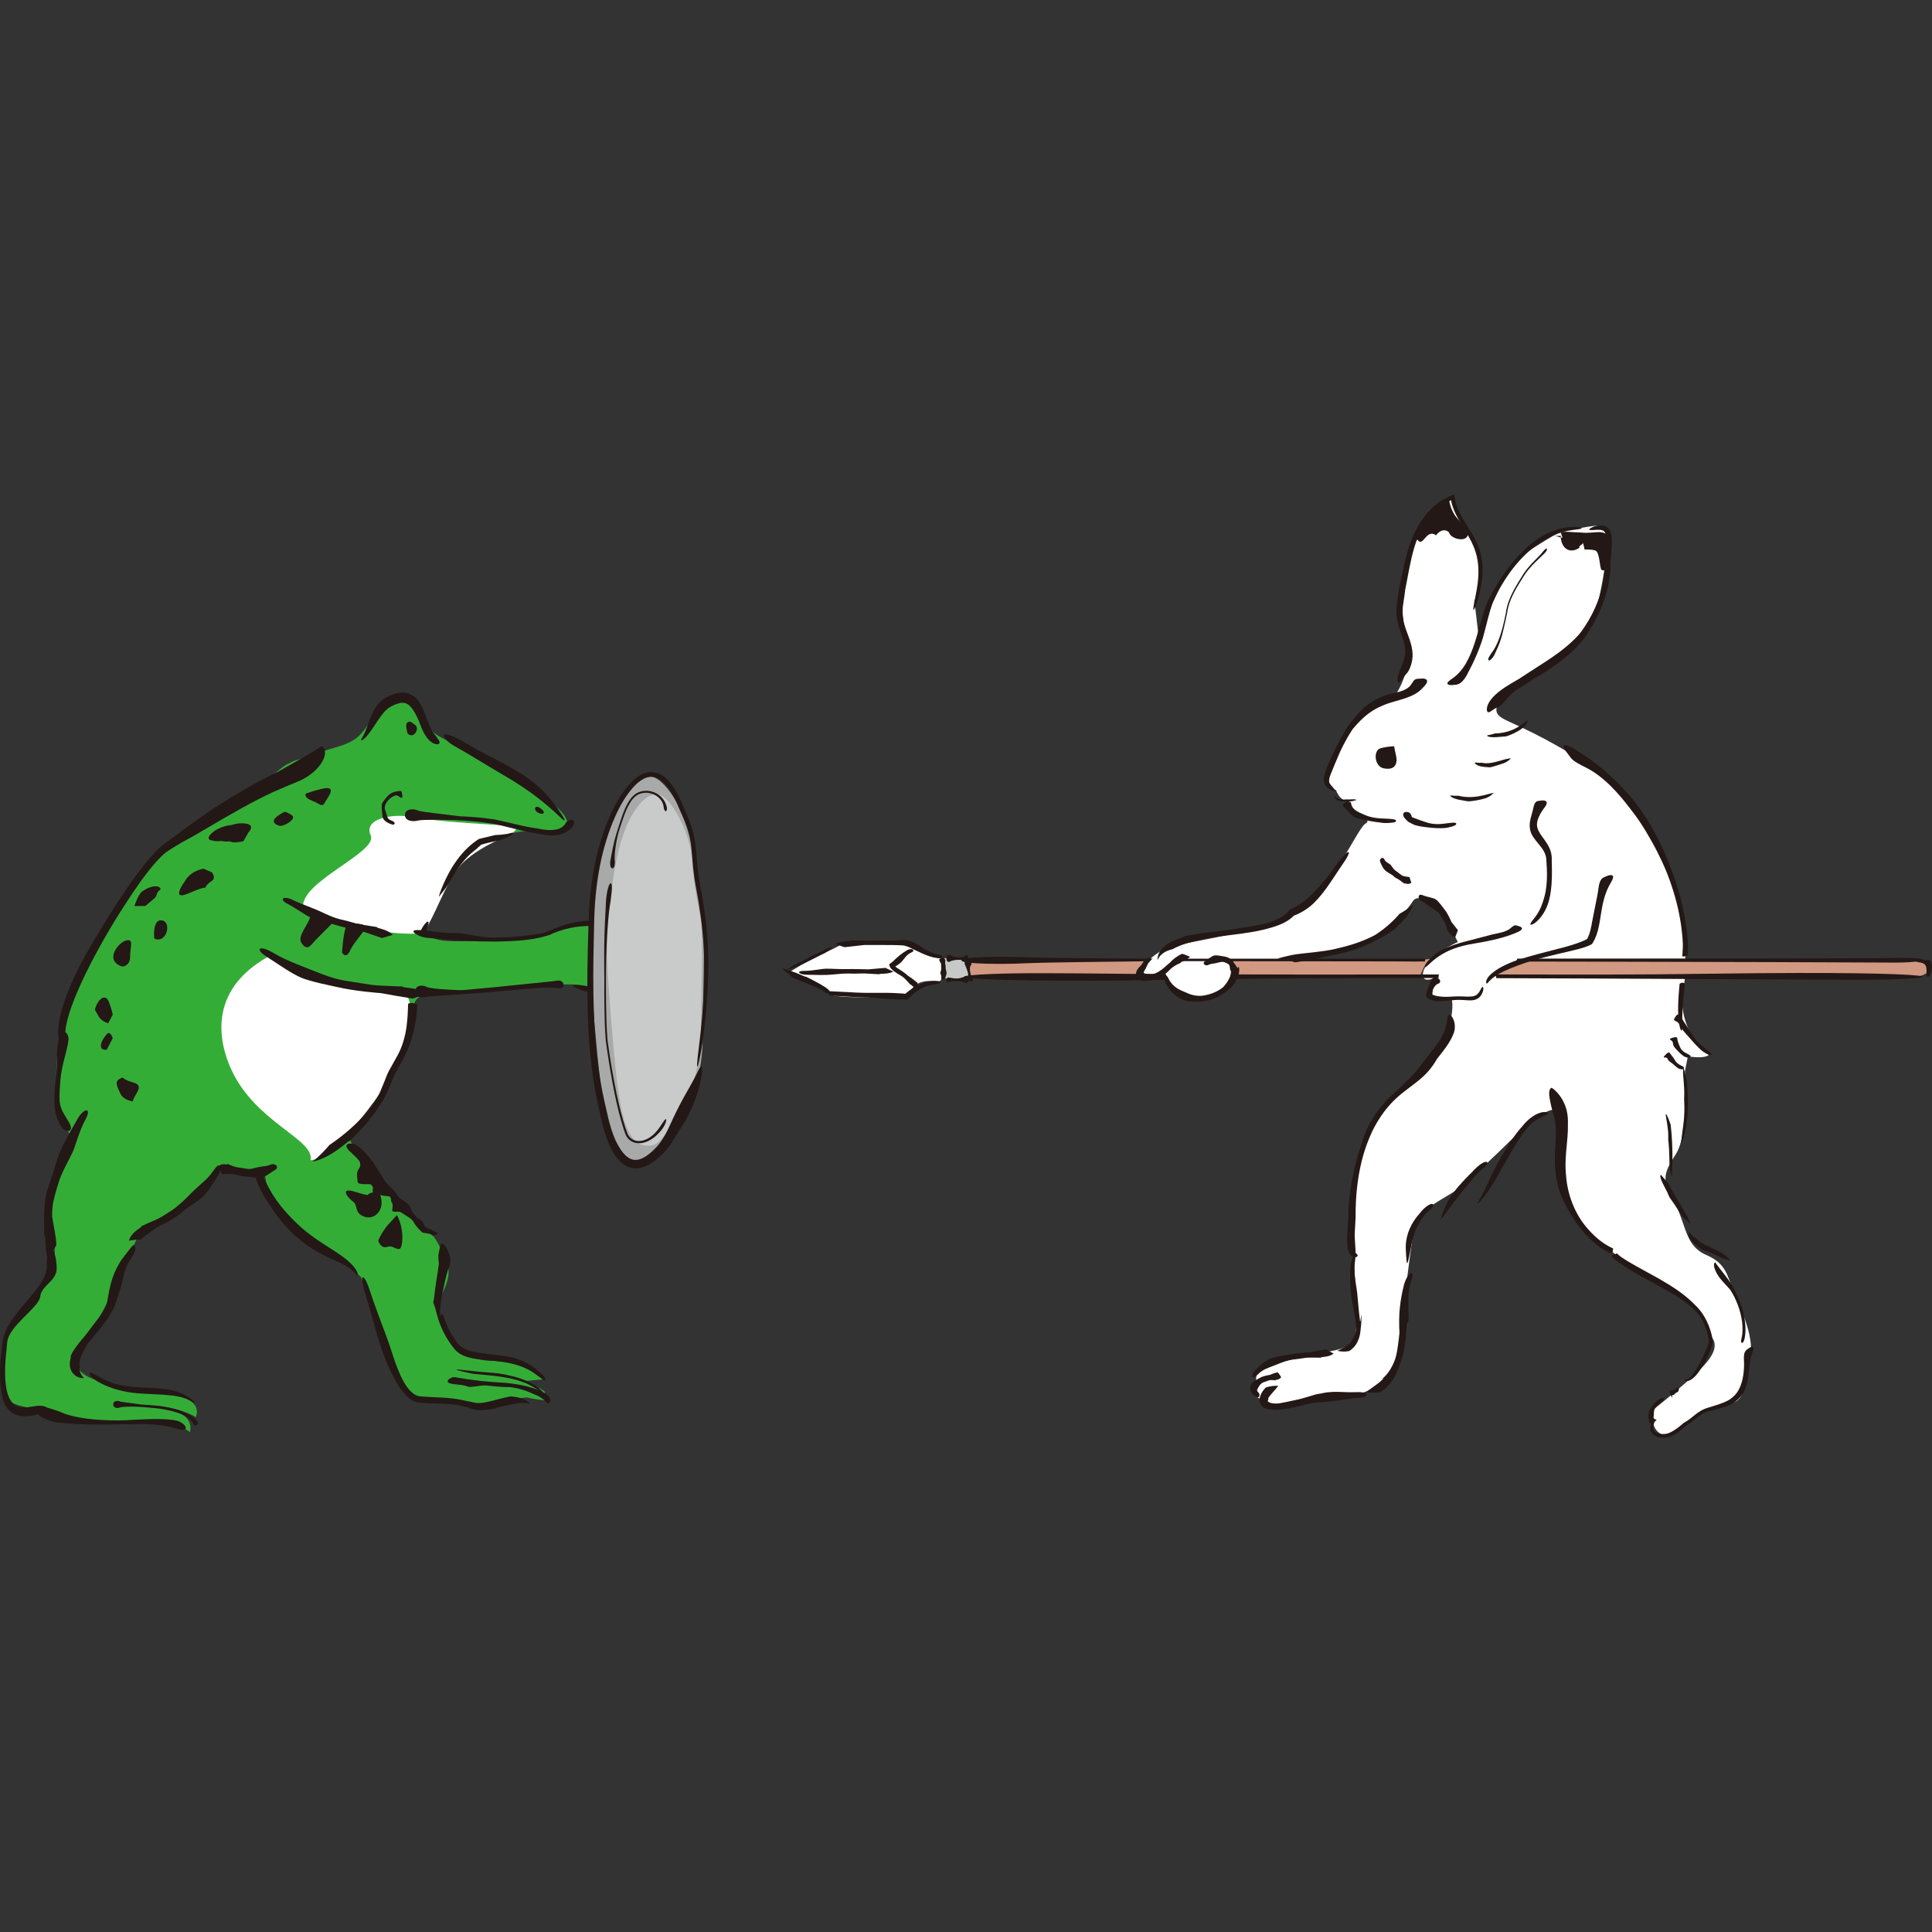 <?xml version="1.0" encoding="iso-8859-1"?>
<!-- Generator: Adobe Illustrator 18.1.1, SVG Export Plug-In . SVG Version: 6.00 Build 0)  -->
<svg version="1.1" id="_x35_" xmlns="http://www.w3.org/2000/svg" xmlns:xlink="http://www.w3.org/1999/xlink" x="0px" y="0px"
	 viewBox="0 0 512 512" style="enable-background:new 0 0 512 512;" xml:space="preserve">
<rect x="0" y="0" width="512" height="512" fill="#333333" stroke="none"/>
<g>
	<g>
		<path style="fill:#D19882;" d="M304.234,254.62l-2.988,4.184c0,0-39.656,0-41.449,0.2c-1.795,0.198-1.994-0.398-2.592-0.398
			c-0.598,0-1.594-4.784-0.397-4.585c1.193,0.201,26.104,0.201,27.698,0C286.101,253.822,304.234,254.62,304.234,254.62z"/>
		<path style="fill:#C7C8C8;" d="M245.449,254.02l10.363-0.199c0,0,1.594,3.787,1.394,4.784c-0.2,0.996-2.192,0.796-2.192,0.796
			l-7.571-0.2L245.449,254.02z"/>
		<path style="fill:#FFFFFF;" d="M249.235,254.221c0.598,0,0.796,5.58-0.2,5.778c-0.995,0.199-4.782-0.797-6.974,1.595
			c-2.192,2.391-2.192,2.391-2.192,2.391s-18.133,0.997-20.127-0.598c-1.992-1.593-8.769-4.781-10.959-5.379
			c3.586-2.791,11.956-6.377,13.548-7.373c1.596-0.997,11.56-0.399,13.951-0.6c2.391-0.199,6.973,1.396,6.973,1.396L249.235,254.221
			z"/>
		<path style="fill:#FFFFFF;" d="M369.197,185.072c3.588-4.781,4.384-11.557,4.384-11.557s-3.985-13.949-0.796-25.508
			c3.187-11.556,10.76-15.542,11.956-16.34c1.195,3.985,3.586,7.174,4.782,9.565c1.197,2.392,5.582,11.159,1.197,17.935
			c0.796,6.376,1.195,10.362,1.195,10.362s5.58-18.731,13.151-23.513c7.571-4.784,9.565-5.979,12.355-5.979
			c2.79,0,7.572-1.994,8.37,0.797c0.798,2.79-0.798,11.957-1.991,17.535c-1.198,5.581-5.582,13.551-12.355,18.333
			c-6.777,4.784-13.949,7.174-14.747,10.363c-0.796,3.189,1.594,3.189,9.567,7.174c7.97,3.985,15.941,9.166,15.941,9.166
			s16.34,14.747,19.928,26.703c3.586,11.956,5.578,25.108,3.985,31.485c-1.595,6.378,1.992,15.145,6.773,17.934
			c-1.195,1.195-5.579,0.399-5.579,0.399l-0.796,3.985c0,0,1.195,16.34-2.391,21.92c-3.588,5.58-3.588,6.775-0.399,12.754
			c3.189,5.978,2.79,11.557,8.369,13.948c5.58,2.392,5.58,5.581,7.571,10.362c1.994,4.783,5.582,11.956,3.987,17.934
			c-1.594,5.979-1.196,9.565-3.987,10.761c-2.788,1.197-10.758,2.789-13.548,6.377c-2.792,3.586-6.378,2.79-7.573,0.397
			c-1.198-2.391-0.399-4.781-0.399-4.781s5.979-4.781,9.964-8.37c3.985-3.586,7.97-7.572,5.58-10.76
			c-2.391-3.189-2.391-9.964-13.55-14.748c-11.159-4.781-20.724-14.746-23.117-18.333c-2.391-3.586-3.985-22.717-4.384-26.303
			c-0.397-3.588-8.767,3.586-12.752,7.571c-3.985,3.987-7.174,6.776-10.76,10.363c-3.588,3.586-12.754,6.775-13.949,11.159
			c-1.197,4.383-1.994,13.151-2.79,18.333c-0.796,5.181,1.195,19.927-8.769,25.507c-3.187,1.993-11.558,2.79-11.558,2.79
			l-15.143,1.994l-2.79-1.994c0,0-4.384-1.992-1.197-3.985c0-1.994-0.796-3.587,4.384-5.18c5.183-1.596,11.559-2.79,15.544-3.588
			c3.987-0.796,5.58-1.594,6.376-4.781c0.796-3.189-0.397-15.544-0.397-19.928c0-4.383-1.198-19.927,1.991-27.898
			c3.189-7.971,7.573-15.145,11.559-18.332c3.985-3.189,9.166-8.769,11.159-13.95c1.992-5.18,1.195-8.368,1.195-8.368l-5.181-0.798
			l0.397-4.782c0,0-2.391,1.196-2.788-0.398c-0.399-1.595,0.796-3.188,2.788-5.181c1.994-1.993,6.378-3.985,6.378-3.985
			l-3.588-7.174c0,0-6.376-6.776-8.369-3.588c-1.992,3.189-7.172,7.973-7.172,7.973s-7.972,8.368-42.247,7.571
			c3.787,3.787-1.595,10.761-8.769,10.363c-7.172-0.399-7.571-6.378-7.571-6.378s-3.985,1.196-5.979,0.399
			c-1.994-0.796,2.391-5.979,6.775-7.572c4.384-1.593,22.319-3.985,29.493-7.174c7.174-3.188,11.956-9.963,15.145-13.948
			c3.189-3.985,6.378-11.159,7.97-11.957c1.594-0.797-2.391-2.392-2.391-2.392l-2.391-3.586c0,0-1.994,0.398-3.189-2.79
			c-3.586-1.594-2.79-1.196-1.195-5.979c1.595-4.781,6.775-15.145,11.557-16.739C369.197,185.072,369.197,185.072,369.197,185.072z"
			/>
		<path style="fill:#D19882;" d="M324.959,254.419c1.993,0.997,2.192,3.588,1.394,4.783c2.991-0.597,50.019-0.597,50.019-0.597
			s1.195-3.389,2.391-4.186c1.195-0.796-3.189,0.399-3.189,0.399L324.959,254.419z"/>
		<path style="fill:#D19882;" d="M395.9,258.206c0,0,5.778-3.586,8.171-3.985c2.391-0.399,100.832,0.399,103.421,0.399
			c2.591,0,4.982,1.592,3.387,2.988c-1.592,1.395-3.785,1.195-3.785,1.195H398.492L395.9,258.206z"/>
		<g>
			<g>
				<path style="fill:#231815;" d="M445.978,250.181c-0.002,0.257-0.004,0.517-0.012,0.776c-0.006,0.249-0.016,0.497-0.028,0.746
					c-0.02,0.445-0.049,0.887-0.079,1.33c-0.01,0.126-0.02,0.251-0.031,0.376c0.083,0.038,0.164,0.075,0.239,0.099
					c0.342-0.055,0.673-0.174,1.037-0.271l0.14-0.016c0.018-0.272,0.039-0.549,0.053-0.814c0.02-0.495,0.034-0.984,0.041-1.467
					c0-0.12,0.002-0.241,0.002-0.361c0-0.128,0.002-0.261,0-0.385c-0.016-0.239-0.03-0.479-0.049-0.719
					c-0.132-1.835-0.344-3.492-0.555-4.879c-0.901-5.537-2.338-11.036-5.693-18.803c-0.847-1.937-2.063-4.382-3.586-7.035
					c-1.546-2.669-3.513-5.478-5.75-8.07c-2.227-2.601-4.71-4.986-7.132-6.982c-2.419-2-4.765-3.616-6.682-4.817
					c-2.075-1.292-3.116-1.533-3.428-1.304c-0.314,0.237,0.077,0.974,0.76,1.829c0.683,0.855,0.946,1.404,1.582,1.961
					c0.634,0.569,1.653,1.12,3.779,2.196c2.129,1.08,4.421,2.887,6.419,4.889c2.008,1.991,3.71,4.157,4.966,5.779
					c0.632,0.807,1.599,2.068,2.626,3.597c0.514,0.762,1.049,1.592,1.566,2.466c0.533,0.888,1.052,1.781,1.556,2.683
					c2.038,3.612,3.621,7.257,4.111,8.546c0.513,1.273,2.342,6.145,3.284,11.298C445.597,245.396,445.885,248.029,445.978,250.181z"
					/>
				<path style="fill:#231815;" d="M445.117,260.708c-0.043,0.448-0.085,0.889-0.128,1.345c-0.122,1.388-0.215,2.798-0.255,4.115
					c-0.036,1.321-0.018,2.541,0.055,3.549c0.071,1.007,0.221,1.885,0.387,2.494c0.166,0.611,0.338,0.959,0.45,0.942
					c0.122-0.018,0.158-0.395,0.17-1.252c0.01-0.855-0.014-2.191,0.079-4.143c0.103-2.231,0.366-4.585,0.64-6.957
					C446.231,260.305,445.625,260.344,445.117,260.708z"/>
				<path style="fill:#231815;" d="M409.363,213.945c-0.523,0.692-1.143,1.586-1.578,2.583c-0.217,0.496-0.379,1.011-0.44,1.514
					c-0.065,0.502-0.028,0.987,0.12,1.473c0.282,0.977,1.066,1.983,1.807,3.007c0.371,0.513,0.729,1.039,1.023,1.572
					c0.296,0.527,0.523,1.064,0.663,1.552c0.142,0.49,0.227,0.979,0.261,1.449c0.016,0.233,0.02,0.465,0.012,0.689l-0.002,0.083
					l-0.002,0.036l-0.004,0.014l-0.002,0.026l0.002,0.063l0.008,0.282c0.02,0.744,0.036,1.436,0.043,2.093
					c0.014,1.313,0,2.487-0.087,3.665c-0.087,1.175-0.209,2.816-0.691,4.585c-0.241,0.881-0.577,1.791-1.027,2.657
					c-0.454,0.865-1.023,1.682-1.671,2.375c-0.65,0.693-1.199,1.059-1.57,1.246c-0.373,0.184-0.577,0.186-0.64,0.095
					c-0.13-0.195,0.286-0.77,0.833-1.447c0.559-0.673,1.25-1.673,1.734-2.719c0.501-1.042,0.815-2.107,1.013-2.77
					c0.099-0.334,0.296-1.018,0.448-1.898c0.158-0.882,0.276-1.954,0.32-3.026c0.095-2.147-0.081-4.276-0.122-4.839l-0.024-0.266
					c-0.01-0.153-0.004-0.237-0.016-0.362c-0.014-0.24-0.057-0.523-0.138-0.83c-0.152-0.616-0.486-1.314-0.952-1.977
					c-0.462-0.667-1.029-1.311-1.523-1.923c-0.494-0.605-0.902-1.189-1.127-1.604c-0.227-0.41-0.438-0.941-0.551-1.545
					c-0.12-0.603-0.13-1.272-0.043-1.917c0.172-1.305,0.667-2.483,0.867-3.604c0.217-1.126,0.508-1.601,0.831-1.829
					c0.334-0.223,0.731-0.203,1.311-0.295c0.579-0.092,1.11-0.005,1.335,0.281C410.014,212.724,409.933,213.201,409.363,213.945z"/>
				<path style="fill:#231815;" d="M402.43,246.905c-0.687,0.32-1.562,0.677-2.529,1.007c-0.972,0.332-2.034,0.638-3.092,0.906
					c-2.123,0.528-4.208,0.916-5.527,1.124c-2.642,0.41-4.344,0.872-5.993,1.459c-0.822,0.294-1.925,0.78-3.037,1.431
					c-1.116,0.651-2.229,1.478-3.151,2.348c-0.462,0.43-0.774,0.73-1.005,0.902c-0.223,0.172-0.356,0.221-0.421,0.167
					c-0.126-0.101,0.04-0.605,0.442-1.15c0.397-0.543,1.047-1.255,1.765-1.858c0.713-0.604,1.483-1.102,1.985-1.366
					c0.247-0.134,0.766-0.403,1.431-0.69c0.662-0.293,1.477-0.605,2.292-0.876c1.631-0.547,3.268-0.938,3.703-1.048l6.258-1.641
					c0.646-0.16,1.526-0.292,2.407-0.529c0.879-0.235,1.76-0.583,2.368-1.121c0.608-0.536,0.922-0.73,1.204-0.757
					c0.284-0.028,0.527,0.116,0.948,0.221c0.418,0.103,0.772,0.283,0.843,0.537C403.391,246.222,403.168,246.563,402.43,246.905z"/>
				<path style="fill:#231815;" d="M381.096,260.704c-0.346,0.125-0.782,0.471-1.115,1.063c-0.166,0.291-0.306,0.632-0.409,0.995
					c-0.053,0.184-0.095,0.373-0.13,0.565l-0.02,0.104l0.063,0.065c-0.022-0.004,0.156,0.097,0.286,0.156
					c0.271,0.126,0.577,0.216,0.881,0.281c0.614,0.134,1.222,0.173,1.702,0.21c1.025,0.067,1.914,0,2.733-0.05l0.608-0.033
					l0.304-0.008l0.15-0.002l0.132-0.001c0.371-0.012,0.764-0.006,1.128,0.011c0.369,0.016,0.802,0.039,1.264,0.05
					c0.464,0.013,0.96,0.017,1.426-0.046c0.466-0.062,0.883-0.197,1.212-0.434c0.332-0.233,0.604-0.577,0.831-0.972
					c0.227-0.397,0.375-0.702,0.504-0.884c0.124-0.183,0.225-0.253,0.302-0.228c0.152,0.049,0.221,0.482,0.085,1.011
					c-0.14,0.517-0.444,1.266-1.056,1.797c-0.3,0.261-0.663,0.456-1.001,0.565c-0.338,0.113-0.654,0.158-0.889,0.174
					c-0.235,0.02-0.717,0.025-1.297-0.014c-0.581-0.031-1.262-0.097-1.929-0.103c-0.166-0.001-0.33-0.001-0.496,0.004
					c-0.083,0.005-0.176,0.006-0.257,0.006l-0.233,0.007c-0.314,0.015-0.616,0.042-0.889,0.068l-1.153,0.113
					c-0.361,0.026-1.392,0.181-2.516,0.159c-0.565-0.01-1.149-0.079-1.664-0.223c-0.255-0.071-0.492-0.159-0.693-0.257l-0.148-0.072
					l-0.166-0.096c-0.103-0.063-0.199-0.125-0.272-0.184c-0.16-0.124-0.326-0.268-0.468-0.436c0.02-0.197,0.047-0.399,0.077-0.605
					c0.018-0.102,0.036-0.208,0.059-0.313c0.02-0.098,0.038-0.162,0.061-0.247c0.083-0.32,0.191-0.646,0.308-0.973
					c0.239-0.652,0.521-1.278,0.798-1.919c0.162-0.371,0.366-0.627,0.557-0.791c0.191-0.164,0.369-0.235,0.527-0.252
					c0.32-0.03,0.576,0.138,0.92,0.363c0.349,0.233,0.49,0.578,0.45,0.831c-0.02,0.129-0.081,0.237-0.17,0.324
					C381.398,260.572,381.274,260.635,381.096,260.704z"/>
				<path style="fill:#231815;" d="M426.822,234.029c-0.484,0.815-0.979,1.843-1.384,3.042c-0.413,1.196-0.73,2.56-0.977,4.01
					c-0.257,1.447-0.45,2.981-0.772,4.509c-0.164,0.763-0.361,1.524-0.628,2.255c-0.132,0.365-0.282,0.724-0.448,1.07
					c-0.083,0.175-0.166,0.334-0.266,0.513c-0.14,0.259-0.298,0.503-0.448,0.747c-0.233,0.123-0.462,0.246-0.693,0.356l-0.146,0.067
					l-0.109,0.047l-0.215,0.089c-0.286,0.116-0.557,0.213-0.819,0.304c-0.525,0.176-1.005,0.316-1.44,0.432
					c-2.318,0.598-4.22,0.999-5.922,1.412c-1.704,0.405-3.209,0.788-4.702,1.189c-1.493,0.405-3.533,1.026-5.687,1.819
					c-1.076,0.4-2.182,0.838-3.246,1.333c-1.057,0.493-2.083,1.04-2.927,1.654c-0.849,0.615-1.27,1.088-1.53,1.377
					c-0.251,0.289-0.379,0.416-0.494,0.384c-0.103-0.034-0.172-0.243-0.111-0.587c0.061-0.342,0.278-0.806,0.65-1.256
					c0.369-0.446,0.9-0.932,1.52-1.382c0.622-0.454,1.331-0.881,2.046-1.26c1.439-0.759,2.905-1.336,3.833-1.646
					c0.466-0.155,1.418-0.467,2.618-0.818c1.199-0.354,2.644-0.751,4.08-1.128c2.875-0.749,5.695-1.464,6.441-1.677
					c0.421-0.114,1.284-0.366,2.336-0.716c0.527-0.177,1.102-0.378,1.684-0.607c0.288-0.116,0.579-0.238,0.867-0.372
					c0.144-0.064,0.286-0.135,0.419-0.203c0.091-0.048,0.176-0.097,0.261-0.15c0.116-0.209,0.359-0.719,0.504-1.132
					c0.16-0.432,0.284-0.861,0.383-1.267c0.201-0.818,0.318-1.541,0.403-2.033c0.203-1.123,0.515-2.656,0.839-4.251
					c0.318-1.597,0.681-3.232,0.859-4.696c0.085-0.735,0.219-1.281,0.369-1.688c0.152-0.405,0.32-0.677,0.504-0.871
					c0.371-0.389,0.804-0.492,1.455-0.776c0.656-0.278,1.242-0.3,1.461-0.016C427.616,232.395,427.462,232.96,426.822,234.029z"/>
				<path style="fill:#231815;" d="M445.257,269.146c0.363,0.615,0.922,1.525,1.499,2.406c0.571,0.885,1.159,1.742,1.499,2.313
					c0.675,1.146,1.268,1.805,1.874,2.443c0.606,0.642,1.84,1.578,2.846,2.411c1.017,0.827,0.43,1.063-0.215,0.785
					c-0.32-0.139-0.747-0.376-1.141-0.63c-0.393-0.257-0.762-0.529-0.962-0.724c-0.208-0.194-0.839-0.804-1.426-1.435
					c-0.592-0.629-1.139-1.276-1.28-1.45l-1.05-1.159c-0.45-0.51-0.902-1.06-1.094-1.337c-0.397-0.564-0.699-1.704-1.587-2.088
					c-0.894-0.392-0.571-0.592-0.259-1.164C444.276,268.942,444.872,268.484,445.257,269.146z"/>
				<path style="fill:#231815;" d="M444.487,275.103c0.024,0.312,0.105,0.768,0.255,1.197c0.142,0.431,0.348,0.842,0.462,1.141
					c0.225,0.599,0.561,0.907,0.885,1.188c0.334,0.29,1.064,0.596,1.633,0.946c0.569,0.353,0.148,0.747-0.249,0.723
					c-0.395-0.02-1.042-0.226-1.283-0.405c-0.121-0.089-0.49-0.363-0.837-0.667c-0.344-0.303-0.656-0.64-0.731-0.733
					c-0.083-0.091-0.346-0.328-0.594-0.614c-0.251-0.281-0.472-0.62-0.551-0.796c-0.079-0.176-0.087-0.448-0.14-0.7
					c-0.055-0.254-0.152-0.494-0.466-0.675c-0.314-0.185-0.369-0.309-0.286-0.4c0.085-0.092,0.312-0.163,0.588-0.271
					C443.723,274.818,444.46,274.775,444.487,275.103z"/>
				<path style="fill:#231815;" d="M442.451,278.986c0.166,0.24,0.432,0.591,0.703,0.937c0.269,0.348,0.541,0.694,0.675,0.956
					c0.269,0.525,0.559,0.774,0.849,1.015c0.292,0.243,0.924,0.493,1.386,0.787c0.462,0.291,0.071,0.702-0.281,0.706
					c-0.347,0.006-0.906-0.158-1.106-0.31c-0.102-0.075-0.409-0.312-0.699-0.557c-0.294-0.243-0.569-0.498-0.642-0.567
					c-0.071-0.069-0.314-0.232-0.561-0.415c-0.243-0.18-0.492-0.385-0.594-0.499c-0.209-0.233-0.229-0.845-0.887-0.794
					c-0.669,0.037-0.371-0.195,0.006-0.632C441.675,279.171,442.276,278.734,442.451,278.986z"/>
				<path style="fill:#231815;" d="M447.066,286.568c0.107,1.633,0.235,3.597,0.235,5.644c0.008,2.044-0.118,4.166-0.426,6.072
					c-0.306,1.906-0.727,3.201-1.019,3.943c-0.3,0.741-0.458,0.942-0.377,0.668c0.077-0.277,0.111-0.715,0.188-1.426
					c0.073-0.713,0.194-1.7,0.397-3.106c0.393-2.814,0.346-5.099,0.27-6.419c-0.047-0.661-0.025-0.85,0-1.37
					c0.016-0.519,0.061-1.374-0.097-3.354c-0.166-1.98-0.245-3.164-0.207-3.725c0.036-0.556,0.182-0.486,0.312,0.075
					C446.614,284.682,447.072,286.567,447.066,286.568z"/>
				<path style="fill:#231815;" d="M442.728,298.012c0.367,2.741,0.527,6.579,0.478,9.749c-0.022,1.587-0.081,2.692-0.13,3.348
					c-0.045,0.653-0.102,0.862-0.132,0.625c-0.045-0.468-0.492-1.404-0.527-3.801c-0.03-2.391-0.136-4.291-0.27-5.392
					c-0.063-0.551-0.051-0.708-0.043-1.144c0.006-0.215,0.01-0.504-0.008-0.94c-0.022-0.44-0.059-1.029-0.168-1.842
					c-0.223-1.627-0.425-2.563-0.474-3.027c-0.057-0.458,0.095-0.45,0.312-0.01c0.211,0.436,0.468,1.039,0.652,1.542
					C442.604,297.62,442.728,298.014,442.728,298.012z"/>
				<path style="fill:#231815;" d="M442.011,313.39c1.049,2.21,2.877,5.112,4.311,7.536c0.713,1.216,1.173,2.099,1.416,2.652
					c0.241,0.551,0.257,0.775,0.119,0.609c-0.134-0.169-0.438-0.335-0.869-0.689c-0.43-0.353-0.989-0.892-1.585-1.802
					c-1.189-1.817-2.138-3.266-2.749-4.081c-0.602-0.818-0.17-0.569-1.604-3.215c-1.428-2.635-1.155-3.448-0.612-2.767
					C440.976,312.318,442.011,313.39,442.011,313.39z"/>
				<path style="fill:#231815;" d="M454.576,334.505c0.227,0.432,0.624,0.952,1.082,1.534c0.46,0.583,0.977,1.228,1.477,1.884
					c1.001,1.307,1.896,2.674,2.259,3.4c0.18,0.365,0.66,1.241,1.177,2.425c0.521,1.183,1.072,2.676,1.448,4.218
					c0.383,1.542,0.573,3.129,0.557,4.423c-0.01,1.292-0.217,2.273-0.318,2.638c-0.207,0.736-0.527,0.94-0.693,0.839
					c-0.174-0.11-0.219-0.498-0.073-1.048c0.077-0.275,0.284-1.154,0.302-2.378c0.026-1.226-0.146-2.779-0.535-4.303
					c-0.379-1.528-0.958-3.022-1.526-4.198c-0.571-1.177-1.122-2.04-1.404-2.368c-0.567-0.664-1.278-1.37-1.941-2.135
					c-0.671-0.766-1.286-1.587-1.722-2.573c-0.442-0.985-0.507-1.561-0.414-1.909C454.345,334.604,454.572,334.505,454.576,334.505z
					"/>
				<path style="fill:#231815;" d="M427.472,330.835c0,0.295-0.034,0.597-0.081,0.899l-0.193,0.061
					c-0.17,0.047-0.326,0.172-0.46,0.323c-0.168-0.076-0.324-0.149-0.47-0.22c-0.922-0.448-2.054-1.139-3.207-2.061
					c-1.159-0.918-2.34-2.062-3.424-3.337c-1.088-1.269-2.081-2.666-2.944-4.053c-0.863-1.385-1.597-2.754-2.233-3.96
					c-0.632-1.203-1.321-2.966-1.779-5.053c-0.231-1.042-0.403-2.168-0.502-3.318c-0.097-1.152-0.128-2.33-0.112-3.486
					c0.03-2.316,0.233-4.54,0.253-6.384c0.012-0.922-0.024-1.751-0.101-2.457c-0.083-0.708-0.211-1.292-0.346-1.746
					c-0.276-0.907-0.488-1.711-0.685-2.515c-0.192-0.8-0.373-1.588-0.496-2.316c-0.124-0.729-0.186-1.392-0.12-1.913
					c0.067-0.522,0.261-0.904,0.616-1.035c0.482,0.269,1.226,0.901,1.955,1.821c0.733,0.914,1.412,2.141,1.807,3.372
					c0.401,1.233,0.533,2.421,0.563,3.264c0.03,0.847-0.012,1.369-0.01,1.371c0,0,0.024,0.616-0.006,1.553
					c-0.032,0.939-0.136,2.189-0.259,3.488c-0.128,1.3-0.257,2.654-0.312,3.841c-0.063,1.187-0.053,2.206-0.02,2.83
					c0.034,0.628,0.069,1.601,0.211,2.782c0.142,1.181,0.391,2.571,0.8,4.006c0.407,1.435,0.971,2.917,1.651,4.274
					c0.677,1.363,1.467,2.603,2.237,3.602c0.774,1.003,1.684,2.048,2.745,3.036c1.056,0.987,2.265,1.918,3.598,2.671
					C426.578,330.42,427.022,330.634,427.472,330.835z"/>
				<path style="fill:#231815;" d="M446.565,365.865c-0.117-0.068-0.18-0.125-0.211-0.21l0.018-0.075l0.083,0.009l0.146,0.013
					c0.117,0.004,0.284-0.002,0.482-0.071c0.194-0.069,0.413-0.199,0.63-0.377c0.217-0.179,0.429-0.401,0.65-0.663
					c0.867-1.052,1.882-2.721,3.019-5.054c0.555-1.165,1.011-2.232,1.313-3.216c0.032-0.12,0.069-0.243,0.093-0.362
					c0.03-0.116,0.051-0.224,0.067-0.335l0.014-0.164l-0.02-0.162l-0.055-0.333c-0.079-0.461-0.168-0.896-0.271-1.31
					c-0.411-1.653-0.965-2.952-1.663-4.106c-0.349-0.577-0.742-1.116-1.195-1.63c-0.448-0.499-0.989-0.997-1.564-1.505
					c-1.165-1.019-2.579-2.088-4.504-3.258c-3.841-2.34-8.244-4.427-11.889-6.698c-0.91-0.564-1.773-1.134-2.573-1.703
					c-0.391-0.273-0.815-0.587-1.173-0.906c-0.34-0.299-0.648-0.605-0.932-0.911l0.152-0.185c0.213-0.067,0.426-0.13,0.632-0.179
					c0.275-0.065,0.476-0.19,0.63-0.349c0.369,0.356,0.754,0.693,1.163,0.977c0.616,0.425,1.244,0.829,1.864,1.196
					c1.24,0.742,2.612,1.506,4.074,2.311c1.465,0.8,3.021,1.641,4.619,2.561c1.595,0.922,3.234,1.925,4.824,3.073
					c1.587,1.143,3.128,2.431,4.514,3.874c0.341,0.363,0.675,0.702,0.977,1.081c0.292,0.362,0.551,0.72,0.784,1.069
					c0.466,0.702,0.825,1.372,1.124,2.006c0.592,1.274,0.956,2.413,1.242,3.565c0.067,0.288,0.132,0.579,0.188,0.875l0.045,0.23
					l0.045,0.294c0.028,0.195,0,0.395-0.031,0.598l-0.029,0.148l-0.03,0.142l-0.057,0.249c-0.042,0.163-0.091,0.322-0.144,0.484
					c-0.097,0.316-0.209,0.638-0.334,0.964c-0.505,1.3-1.167,2.737-2.219,4.459c-0.533,0.861-1.06,1.587-1.582,2.173
					c-0.529,0.588-1.041,1.042-1.617,1.324c-0.288,0.138-0.559,0.204-0.784,0.204C446.853,365.987,446.681,365.928,446.565,365.865z
					"/>
				<path style="fill:#231815;" d="M464.334,358.643c-0.33,0.91-0.563,2.14-0.717,3.576c-0.17,1.429-0.269,3.076-0.741,4.743
					c-0.235,0.829-0.577,1.656-1.049,2.393c-0.466,0.737-1.052,1.373-1.669,1.876c-0.308,0.253-0.624,0.472-0.934,0.667
					l-0.233,0.142c-0.085,0.049-0.176,0.105-0.263,0.144c-0.178,0.086-0.32,0.15-0.472,0.217c-0.606,0.263-1.167,0.458-1.659,0.606
					c-0.985,0.296-1.876,0.5-2.685,0.716c-0.405,0.108-0.79,0.215-1.159,0.327c-0.381,0.116-0.695,0.217-1.003,0.361
					c-1.232,0.57-2.19,1.471-3.262,2.285c-0.27,0.205-0.571,0.43-0.908,0.657c-0.168,0.115-0.344,0.231-0.535,0.342l-0.247,0.143
					l-0.053,0.044l-0.117,0.107c-0.654,0.585-1.388,1.228-2.257,1.811c-0.438,0.292-0.91,0.573-1.434,0.798
					c-0.525,0.223-1.122,0.403-1.791,0.396l-0.152,0.011l-0.219,0.004c-0.152,0.002-0.302-0.004-0.45-0.018
					c-0.302-0.02-0.602-0.071-0.908-0.158c-0.302-0.087-0.602-0.208-0.887-0.385c-0.286-0.176-0.561-0.413-0.778-0.717
					c-0.217-0.305-0.342-0.655-0.383-0.977c-0.039-0.322-0.004-0.611,0.057-0.844c0.126-0.476,0.324-0.771,0.482-0.979
					c0.336-0.406,0.539-0.49,0.598-0.442c0.063,0.055-0.012,0.259-0.132,0.575c-0.118,0.316-0.296,0.76-0.284,1.272
					c0.004,0.256,0.077,0.533,0.237,0.776c0.156,0.24,0.391,0.443,0.664,0.585c0.555,0.289,1.236,0.375,1.882,0.332l0.257-0.022
					c0.095-0.002,0.16-0.007,0.241-0.012c0.152-0.016,0.304-0.047,0.452-0.083c0.292-0.079,0.575-0.19,0.835-0.314
					c0.521-0.245,0.956-0.531,1.292-0.75c0.337-0.217,1.009-0.699,1.805-1.379l0.304-0.264c0.044-0.035,0.117-0.106,0.19-0.158
					l0.215-0.116c0.239-0.136,0.484-0.285,0.729-0.452c0.486-0.329,0.975-0.715,1.465-1.108c0.49-0.39,0.987-0.789,1.493-1.13
					c0.505-0.346,1.023-0.636,1.513-0.841c0.124-0.052,0.249-0.096,0.365-0.139l0.33-0.113l0.583-0.188l0.776-0.235
					c0.316-0.098,0.93-0.283,1.684-0.533c0.754-0.257,1.645-0.593,2.494-1.033c0.111-0.059,0.209-0.109,0.306-0.166
					c0.087-0.056,0.19-0.124,0.288-0.19c0.195-0.132,0.381-0.273,0.561-0.417c0.354-0.293,0.671-0.608,0.936-0.922
					c0.533-0.633,0.855-1.27,1.045-1.69c0.188-0.421,0.391-0.93,0.559-1.505c0.168-0.576,0.306-1.215,0.403-1.88
					c0.193-1.333,0.247-2.731,0.17-3.949c-0.073-1.23,0.081-1.871,0.308-2.263c0.233-0.393,0.547-0.568,1.019-0.916
					c0.474-0.345,0.924-0.44,1.102-0.243c0.091,0.098,0.12,0.267,0.073,0.525C464.626,357.802,464.506,358.151,464.334,358.643z"/>
				<path style="fill:#231815;" d="M437.211,377.104c-0.178-0.43-0.385-1.124-0.385-1.843c-0.014-0.716,0.192-1.417,0.43-1.792
					c0.237-0.378,0.448-0.663,0.636-0.913c0.197-0.25,0.371-0.464,0.565-0.662c0.19-0.199,0.446-0.488,0.776-0.756
					c0.326-0.267,0.729-0.511,1.133-0.643c0.407-0.129,0.592-0.013,0.624,0.144c0.032,0.159-0.069,0.371-0.215,0.512
					c-0.154,0.14-0.357,0.31-0.543,0.472c-0.186,0.163-0.351,0.316-0.466,0.393c-0.117,0.073-0.47,0.324-0.752,0.642
					c-0.284,0.314-0.482,0.681-0.531,0.781c-0.051,0.097-0.144,0.406-0.176,0.73c-0.036,0.326-0.016,0.656-0.012,0.814
					c-0.006,0.154-0.093,0.371-0.081,0.6c0.008,0.227,0.109,0.458,0.432,0.547c0.318,0.085,0.391,0.137,0.326,0.23
					c-0.063,0.091-0.261,0.216-0.482,0.404C438.05,377.149,437.416,377.576,437.211,377.104z"/>
				<path style="fill:#231815;" d="M442.4,368.571c0.101-0.039,0.247-0.102,0.411-0.158c0.164-0.057,0.344-0.109,0.5-0.09
					c0.304,0.034,0.462-0.057,0.618-0.145c0.154-0.084,0.367-0.409,0.65-0.518c0.284-0.106,0.385,0.455,0.332,0.672
					c-0.057,0.219-0.176,0.476-0.265,0.523c-0.089,0.034-0.551,0.299-0.624,0.346c-0.071,0.038-0.334,0.411-0.46,0.476
					c-0.13,0.068-0.474-0.178-0.411,0.401c0.051,0.584-0.103,0.237-0.355-0.263C442.544,369.312,442.299,368.609,442.4,368.571z"/>
				<path style="fill:#231815;" d="M449.365,328.082c0.616,0.754,1.702,1.42,2.891,2c1.195,0.584,2.498,1.12,3.637,1.76
					c1.147,0.637,1.868,1.267,2.229,1.701c0.365,0.435,0.397,0.646,0.247,0.525c-0.154-0.118-0.468-0.183-0.938-0.326
					c-0.47-0.142-1.1-0.353-1.951-0.776c-0.853-0.423-1.653-0.754-2.342-1.029c-0.691-0.273-1.276-0.491-1.714-0.65
					c-0.44-0.16-0.543-0.257-0.833-0.484c-0.148-0.118-0.34-0.263-0.64-0.49c-0.298-0.231-0.707-0.529-1.246-1.022
					c-0.535-0.499-0.867-1.018-1.035-1.452c-0.172-0.436-0.197-0.773-0.168-0.986c0.073-0.429,0.284-0.383,0.452-0.06
					c0.172,0.332,0.513,0.697,0.829,0.928C449.096,327.951,449.367,328.078,449.365,328.082z"/>
				<path style="fill:#231815;" d="M377.313,182.005l-0.306,0.311l-0.028,0.029l-0.087,0.096c-0.069,0.074-0.136,0.148-0.209,0.218
					c-0.292,0.291-0.616,0.559-0.958,0.802c-0.693,0.488-1.465,0.871-2.255,1.191c-1.584,0.638-3.27,1.036-4.806,1.507
					c-0.383,0.116-0.758,0.237-1.112,0.367c-0.18,0.065-0.352,0.131-0.523,0.201l-0.557,0.228c-0.707,0.295-1.368,0.611-1.971,0.948
					c-1.205,0.666-2.168,1.429-2.915,2.073c-0.744,0.643-1.394,1.312-1.984,1.962c-0.294,0.325-0.575,0.644-0.847,0.958
					l-0.201,0.233l-0.043,0.053l-0.01,0.012l-0.018,0.031l-0.043,0.061l-0.32,0.488c-0.835,1.296-1.497,2.501-2.133,3.722
					c-0.636,1.223-1.404,2.962-2.196,4.885l-1.201,2.95c-0.172,0.45-0.3,0.893-0.349,1.276c-0.047,0.389-0.008,0.662,0.097,0.89
					c0.102,0.232,0.294,0.473,0.503,0.71c0.207,0.233,0.407,0.452,0.553,0.643c0.3,0.382,0.377,0.634,0.286,0.719
					c-0.089,0.09-0.336,0.033-0.664-0.1c-0.328-0.136-0.75-0.338-1.155-0.664c-0.203-0.163-0.413-0.363-0.594-0.621
					c-0.18-0.258-0.324-0.579-0.393-0.932c-0.14-0.715-0.006-1.496,0.205-2.208c0.107-0.363,0.237-0.701,0.353-1.025l0.357-0.942
					c0.229-0.596,0.446-1.12,0.628-1.518c0.365-0.793,1.491-3.262,2.759-5.62c0.632-1.18,1.297-2.333,1.872-3.251l0.219-0.346
					l0.136-0.182l0.113-0.14l0.403-0.5l0.545-0.667c0.225-0.269,0.646-0.806,1.216-1.463c0.567-0.656,1.299-1.428,2.137-2.129
					c0.839-0.701,1.779-1.317,2.634-1.781c0.428-0.233,0.835-0.432,1.195-0.6l0.49-0.219c0.158-0.071,0.304-0.132,0.432-0.18
					c1.027-0.411,2.435-0.654,3.809-1.022c0.689-0.188,1.371-0.412,1.979-0.718c0.604-0.302,1.134-0.691,1.475-1.151
					c0.34-0.458,0.521-0.78,0.671-0.996l0.105-0.147l0.053-0.061l0.073-0.081c0.113-0.115,0.14-0.127,0.192-0.168l0.156-0.091
					c0.407-0.21,0.849-0.142,1.526-0.21C377.96,179.703,379.027,180.269,377.313,182.005z"/>
				<path style="fill:#231815;" d="M358.074,212.939c0.026,0.27,0.099,0.578,0.282,0.884c0.176,0.305,0.47,0.618,0.857,0.895
					c0.768,0.56,1.801,0.946,2.437,1.232c0.64,0.286,1.22,0.459,1.741,0.581c0.525,0.124,0.999,0.199,1.479,0.265
					c0.956,0.141,2.668,0.103,4.145,0.275c1.487,0.191,1.019,0.782,0.263,0.896c-0.758,0.12-2.115,0.191-2.727,0.12
					c-0.306-0.036-1.252-0.144-2.184-0.284c-0.932-0.134-1.844-0.32-2.089-0.377c-0.243-0.054-0.954-0.158-1.696-0.344
					c-0.74-0.177-1.507-0.474-1.854-0.68c-0.35-0.2-0.744-0.587-1.12-1.002c-0.383-0.419-0.738-0.857-1.222-1.252
					c-0.488-0.41-0.575-0.735-0.492-0.937c0.087-0.212,0.348-0.346,0.671-0.546c0.326-0.201,0.713-0.276,1.001-0.226
					C357.861,212.495,358.054,212.651,358.074,212.939z"/>
				<path style="fill:#231815;" d="M385.227,179.562c1.086-0.785,2.259-2.053,3.229-3.721c0.981-1.655,1.775-3.667,2.441-5.728
					c0.666-2.067,1.224-4.184,1.783-6.108c0.284-0.962,0.563-1.878,0.851-2.716c0.142-0.418,0.288-0.82,0.436-1.195l0.219-0.554
					c0.079-0.203,0.178-0.383,0.253-0.537c1.266-2.514,2.486-4.512,3.661-6.258c1.177-1.743,2.318-3.234,3.56-4.638
					c1.244-1.402,3.037-3.29,5.371-4.944c1.167-0.825,2.464-1.586,3.847-2.178c1.382-0.597,2.851-1.018,4.293-1.229
					c1.444-0.205,2.457-0.143,3.086-0.059c0.632,0.089,0.891,0.212,0.883,0.302c-0.02,0.191-1.094,0.278-2.468,0.468
					c-0.689,0.092-1.51,0.241-2.374,0.476c-0.863,0.233-1.767,0.551-2.624,0.928c-1.72,0.747-3.242,1.746-4.165,2.395
					c-0.464,0.322-1.408,1.003-2.492,1.975c-1.084,0.968-2.303,2.229-3.406,3.57c-1.102,1.339-2.097,2.754-2.853,3.937
					c-0.76,1.181-1.286,2.129-1.507,2.528c-0.223,0.399-0.634,1.183-1.1,2.191l-0.363,0.795l-0.184,0.426
					c-0.061,0.14-0.115,0.275-0.164,0.419c-0.211,0.604-0.409,1.249-0.602,1.906c-0.379,1.315-0.715,2.676-1.019,3.874
					c-0.3,1.2-0.569,2.234-0.764,2.902c-0.383,1.334-1.021,3.085-1.775,4.857c-0.752,1.779-1.647,3.548-2.457,5.075
					c-0.405,0.768-0.798,1.307-1.149,1.692c-0.35,0.383-0.658,0.614-0.94,0.767c-0.567,0.293-1.037,0.291-1.815,0.362
					c-0.786,0.066-1.343-0.123-1.355-0.434c-0.012-0.16,0.111-0.344,0.385-0.588C384.222,180.283,384.648,179.991,385.227,179.562z"
					/>
				<path style="fill:#231815;" d="M395.104,185.4c1.28-1.642,3.236-3.016,5.339-4.26l1.582-0.929l0.762-0.453l0.754-0.505
					c1.074-0.716,2.172-1.417,3.258-2.108c2.174-1.384,4.295-2.749,6.111-4.089c1.82-1.331,3.321-2.643,4.409-3.724
					c0.272-0.268,0.535-0.54,0.78-0.811c0.124-0.137,0.245-0.27,0.363-0.406l0.336-0.396c0.197-0.248,0.405-0.548,0.606-0.83
					c0.201-0.283,0.393-0.565,0.577-0.845c0.74-1.116,1.364-2.193,1.902-3.24c1.076-2.095,1.83-4.056,2.401-6.058
					c0.284-1.001,0.557-2.209,0.735-3.554c0.087-0.674,0.154-1.38,0.184-2.11c0.018-0.364,0.026-0.737,0.024-1.111l-0.01-0.581
					c0-0.214,0-0.428,0.006-0.641c0.046-1.699,0.304-3.381,0.385-4.964c0.042-0.783,0.034-1.553-0.105-2.151
					c-0.067-0.298-0.17-0.534-0.285-0.691c-0.116-0.16-0.237-0.259-0.428-0.349c-0.385-0.176-0.95-0.212-1.418-0.204
					c-0.476,0.007-0.887,0.048-1.212,0.069c-0.65,0.05-0.964,0.025-0.997-0.102c-0.035-0.121,0.207-0.334,0.66-0.561
					c0.45-0.223,1.114-0.47,1.909-0.547c0.397-0.034,0.847-0.038,1.313,0.079c0.468,0.113,0.957,0.379,1.301,0.823
					c0.35,0.438,0.547,0.997,0.661,1.556c0.109,0.563,0.144,1.141,0.146,1.705c0.006,1.132-0.099,2.226-0.176,3.198
					c-0.083,0.974-0.142,1.828-0.16,2.476c-0.006,0.166-0.008,0.354-0.01,0.616c0,0.254-0.006,0.549-0.02,0.876
					c-0.028,0.655-0.089,1.442-0.207,2.309c-0.223,1.734-0.693,3.789-1.355,5.752c-0.656,1.969-1.493,3.85-2.259,5.336
					c-0.762,1.488-1.443,2.584-1.728,3.044l-0.62,0.986c-0.134,0.209-0.278,0.442-0.456,0.694c-0.182,0.252-0.369,0.497-0.576,0.763
					c-0.827,1.053-1.921,2.243-3.126,3.353c-2.409,2.233-5.211,4.152-6.556,5.044c-1.347,0.894-3.24,1.915-5.087,3.109
					c-0.231,0.151-0.454,0.297-0.695,0.46c-0.109,0.079-0.255,0.166-0.369,0.239l-0.359,0.223c-0.478,0.292-0.946,0.584-1.392,0.888
					c-0.887,0.601-1.69,1.251-2.293,1.946c-0.6,0.694-1.005,1.202-1.321,1.573c-0.32,0.371-0.551,0.606-0.79,0.773
					c-0.235,0.168-0.464,0.268-0.735,0.377c-0.27,0.113-0.573,0.231-0.924,0.473c-0.699,0.472-1.281,1.005-1.655,0.785
					c-0.178-0.11-0.308-0.434-0.239-1.014C394.111,187.115,394.411,186.278,395.104,185.4z"/>
				<path style="fill:#231815;" d="M371.172,177.171c0.417-1.017,0.885-2.107,1.125-3.266c0.253-1.11,0.14-2.352-0.237-3.71
					c-0.369-1.356-0.981-2.809-1.442-4.441c-0.059-0.205-0.113-0.411-0.162-0.62l-0.146-0.616c-0.097-0.441-0.162-0.887-0.204-1.337
					c-0.077-0.896-0.047-1.789,0.036-2.64c0.083-0.852,0.213-1.672,0.33-2.467l0.17-1.176l0.073-0.577l0.01-0.079l0.022-0.138
					l0.034-0.17l0.063-0.29l0.936-4.49c0.616-2.879,1.301-5.467,2.036-7.419c0.606-1.638,1.293-3.128,2.077-4.464
					c0.782-1.331,1.655-2.503,2.593-3.515c0.938-1.013,1.937-1.87,2.966-2.597c0.255-0.181,0.515-0.355,0.774-0.523l0.389-0.242
					l0.199-0.118l0.245-0.143c0.389-0.224,0.788-0.435,1.177-0.627l0.584-0.29l0.296-0.145l0.146-0.072l0.109-0.008
					c0.111,0.693,0.211,1.43,0.377,2.081l0.063,0.247l0.051,0.172l0.093,0.298c0.063,0.199,0.132,0.393,0.207,0.589
					c0.446,1.215,1.187,2.593,2.111,4.089c0.91,1.504,2.014,3.132,2.938,5.029c0.952,1.906,1.521,4.111,1.657,6.323
					c0.146,2.216-0.122,4.415-0.553,6.447c-0.44,2.034-0.898,3.373-1.21,4.215c-0.32,0.838-0.521,1.174-0.61,1.148
					c-0.184-0.059,0.093-1.573,0.509-3.563c0.413-1.984,0.924-4.842,0.77-7.601c-0.069-1.377-0.3-2.715-0.638-3.876
					c-0.33-1.168-0.766-2.144-1.137-2.892c-0.189-0.392-0.499-0.989-0.924-1.73c-0.422-0.741-0.964-1.623-1.56-2.614
					c-0.596-0.987-1.244-2.089-1.811-3.3c-0.282-0.606-0.543-1.238-0.758-1.894c-0.053-0.163-0.103-0.333-0.15-0.494
					c-0.033-0.111-0.063-0.227-0.091-0.342c-0.055-0.232-0.101-0.466-0.136-0.701l-0.006-0.041l-0.004-0.019l-0.018,0.004
					l-0.071,0.035l-0.144,0.073l-0.288,0.15c-0.193,0.099-0.381,0.204-0.563,0.312c-0.494,0.292-0.988,0.614-1.442,0.942
					c-0.916,0.658-1.714,1.368-2.374,2.054c-1.319,1.378-2.093,2.64-2.421,3.176c-0.344,0.567-0.968,1.7-1.558,3.213
					c-0.6,1.51-1.159,3.399-1.613,5.36c-0.454,1.961-0.829,3.992-1.163,5.778l-0.47,2.458l-0.051,0.269l-0.014,0.082l-0.01,0.132
					l-0.061,0.503l-0.115,0.861c-0.14,1.009-0.365,2.164-0.466,3.395c-0.049,0.615-0.059,1.251,0.002,1.892
					c0.028,0.321,0.077,0.643,0.144,0.965c0.071,0.33,0.142,0.666,0.231,0.991c0.349,1.317,0.887,2.624,1.349,3.937
					c0.462,1.311,0.831,2.662,0.906,3.987c0.039,0.68-0.022,1.25-0.095,1.742c-0.077,0.496-0.18,0.912-0.284,1.266
					c-0.211,0.712-0.428,1.185-0.636,1.56c-0.421,0.748-0.871,1.084-1.493,1.914c-0.31,0.416-0.573,0.779-0.794,1.022
					c-0.221,0.239-0.403,0.36-0.537,0.247c-0.13-0.111-0.215-0.466-0.138-1.1C370.445,179.15,370.711,178.265,371.172,177.171z"/>
				<path style="fill:#231815;" d="M366.673,203.61c-2.506-0.501-2.794-4.827-0.764-5.334c2.034-0.508,3.556-0.508,3.556-0.508
					s0.255,1.525,0.509,2.541C370.228,201.324,370.481,204.373,366.673,203.61z"/>
				<path style="fill:#231815;" d="M374.078,216.186l-0.018,0.081l0.067,0.184l0.063,0.08l0.022,0.018l0.004,0.003l-0.004,0.009
					l-0.004,0.007v0.002l0.002-0.018l0.004,0.001l0.006,0.003l0.024,0.01l0.379,0.161l0.383,0.155
					c1.017,0.407,2.052,0.72,2.709,0.955c1.315,0.471,2.265,0.532,3.197,0.562c0.466,0.014,1.112-0.041,1.813-0.124
					c0.705-0.083,1.467-0.195,2.186-0.252c1.445-0.116,1.135,0.554,0.429,0.826c-0.701,0.276-2.012,0.588-2.626,0.606
					c-0.306,0.014-1.254,0.048-2.186,0.004c-0.936-0.036-1.85-0.156-2.095-0.195c-0.241-0.034-0.948-0.09-1.684-0.21
					c-0.733-0.113-1.493-0.296-1.846-0.416c-0.352-0.121-0.784-0.392-1.24-0.613l-0.215-0.105c-0.075-0.042-0.146-0.089-0.213-0.138
					c-0.138-0.099-0.261-0.207-0.379-0.319c-0.235-0.226-0.45-0.469-0.677-0.753c-0.229-0.286-0.316-0.604-0.316-0.833
					c0-0.235,0.077-0.399,0.182-0.505c0.215-0.207,0.549-0.224,0.966-0.177c0.207,0.024,0.403,0.124,0.537,0.223
					c0.138,0.101,0.235,0.221,0.308,0.336c0.071,0.113,0.123,0.216,0.164,0.293C374.059,216.122,374.09,216.166,374.078,216.186z"/>
				<path style="fill:#231815;" d="M386.518,210.878c0.898,0.246,2.02,0.377,3.173,0.35c1.155-0.022,2.328-0.208,3.375-0.452
					c1.049-0.243,1.791-0.462,2.249-0.561c0.458-0.107,0.632-0.095,0.482-0.013c-0.146,0.082-0.32,0.291-0.667,0.566
					c-0.344,0.27-0.869,0.61-1.708,0.854c-1.674,0.485-3.071,0.627-3.892,0.72c-0.411,0.045-0.531,0.012-0.849-0.045
					c-0.316-0.068-0.841-0.133-2.036-0.36c-1.195-0.237-1.846-0.594-2.113-0.822c-0.27-0.236-0.162-0.36,0.172-0.303
					c0.336,0.053,0.792,0.08,1.161,0.082C386.234,210.896,386.518,210.878,386.518,210.878z"/>
				<path style="fill:#231815;" d="M392.628,202.115c0.719,0.196,1.651,0.194,2.598,0.038c0.946-0.151,1.909-0.441,2.796-0.696
					c0.885-0.258,1.536-0.406,1.937-0.456c0.401-0.053,0.553-0.011,0.422,0.048c-0.259,0.109-0.602,0.742-1.967,1.239
					c-1.361,0.486-2.494,0.808-3.175,0.989c-0.343,0.091-0.448,0.073-0.725,0.052l-0.598-0.045c-0.278-0.02-0.655-0.044-1.177-0.121
					c-1.056-0.167-1.601-0.571-1.793-0.806c-0.193-0.248-0.073-0.357,0.199-0.286c0.274,0.07,0.652,0.1,0.956,0.089
					C392.401,202.153,392.628,202.115,392.628,202.115z"/>
				<path style="fill:#231815;" d="M396.208,194.362c0.96-0.006,2.113-0.15,3.242-0.471c1.133-0.313,2.217-0.821,3.13-1.405
					c0.914-0.583,1.524-1.076,1.917-1.35c0.389-0.28,0.553-0.338,0.446-0.202c-0.105,0.136-0.188,0.401-0.413,0.79
					c-0.227,0.385-0.6,0.912-1.329,1.441c-1.467,1.049-2.844,1.543-3.631,1.847c-0.399,0.148-0.525,0.144-0.853,0.169
					c-0.33,0.018-0.865,0.076-2.097,0.169c-1.232,0.085-1.961-0.053-2.294-0.186c-0.334-0.138-0.273-0.29,0.071-0.343
					C395.09,194.722,396.212,194.367,396.208,194.362z"/>
				<path style="fill:#231815;" d="M374.108,143.764c0.381-0.381,1.141-0.381,1.524-0.763c1.523,2.286,2.285-3.047,4.952-1.143
					c0.762-1.143,2.285-1.905,3.43-0.762c0.381,1.905,5.713,3.049,4.952-0.381c-0.379-0.762-2.666-3.047-3.428-4.192
					c-0.762-1.141-1.524-3.049-1.524-4.571c-3.049,0-8.765,6.857-8.765,9.905L374.108,143.764z"/>
				<path style="fill:#231815;" d="M414.072,142.475c-0.9,0-1.347-0.449-2.245-0.449c0.446,0,1.345,0,1.795,0
					c0,3.143,2.249,4.941,4.941,3.143v-0.448c0,0,0.898-0.448,0.898-0.898c0,0,0.45,1.345,0.45,1.796c0.9,0,2.697,0,3.145,0.449
					c0.901,0.898,0.901,4.492,1.349,4.941c2.695,1.347,2.695-6.736,2.247-8.086c-1.349-3.145-4.044-1.348-7.638-1.797
					c-1.347,0-5.391-0.45-5.391,0L414.072,142.475z"/>
				<path style="fill:#231815;" d="M358.321,212.331c-0.519,0.01-1.151,0.074-1.817,0.087c-0.662,0.006-1.382-0.031-2.008-0.316
					c-0.31-0.142-0.547-0.342-0.697-0.539c-0.148-0.201-0.213-0.387-0.241-0.522c-0.049-0.277,0-0.361,0.02-0.271
					c0.024,0.09,0.113,0.214,0.271,0.373c0.158,0.159,0.385,0.341,0.77,0.516c0.391,0.172,0.798,0.22,1.133,0.237
					c0.342,0.012,0.628-0.012,0.837-0.036c0.419-0.062,0.235,0.063,1.513-0.021c0.638-0.048,1.033-0.003,1.214,0.065
					c0.178,0.069,0.146,0.145-0.036,0.171C358.919,212.132,358.323,212.331,358.321,212.331z"/>
				<path style="fill:#231815;" d="M353.765,229.697c-1.742,2.468-3.308,4.432-5.187,6.395c-0.942,0.977-1.965,1.951-3.189,2.891
					c-0.612,0.466-1.274,0.923-2.012,1.339c-0.377,0.211-0.737,0.399-1.179,0.592l-0.263,0.109
					c-0.087,0.038-0.186,0.061-0.235,0.154l-0.306,0.383c-0.136,0.162-0.287,0.322-0.454,0.476
					c-1.364,1.233-2.873,1.795-4.056,2.228c-1.215,0.416-2.22,0.653-3.136,0.846c-1.84,0.374-3.335,0.562-5.823,0.958
					c-2.494,0.387-3.501,0.527-4.759,0.679c-1.26,0.166-2.774,0.259-6.335,0.812c-1.779,0.296-2.674,0.519-3.09,0.619
					c-0.415,0.104-0.348,0.098-0.217,0.08c0.132-0.02,0.328-0.044,0.178,0.024c-0.15,0.077-0.65,0.216-1.898,0.676
					c-1.246,0.47-2.279,1.046-3.061,1.686c-0.788,0.636-1.307,1.337-1.592,1.937c-0.555,1.234-0.357,1.856-0.391,1.842
					c0.375-0.881,1.015-1.546,1.722-1.985c0.709-0.445,1.483-0.707,2.269-0.892c1.493-0.861,3.233-1.44,4.986-1.925
					c1.763-0.482,3.57-0.861,5.385-1.212l5.523-0.681c3.019-0.363,6.56-0.904,8.566-1.444c1.001-0.259,2.131-0.565,3.302-0.992
					c1.163-0.432,2.383-0.977,3.473-1.821c0.27-0.213,0.531-0.444,0.776-0.697c0.237-0.229,0-0.049,0.326-0.194
					c0.586-0.222,1.133-0.481,1.635-0.75c1.009-0.54,1.838-1.127,2.462-1.628c1.264-0.998,2.857-2.782,4.36-4.877
					c1.518-2.089,2.992-4.472,4.435-6.554C358.874,224.629,357.233,224.714,353.765,229.697z"/>
				<path style="fill:#231815;" d="M309.07,260.92c0.731,1.199,1.497,2.14,2.541,2.953c1.043,0.786,2.413,1.471,4.307,1.588
					c1.884,0.076,2.897-0.139,3.756-0.259c0.851-0.151,1.554-0.277,2.608-0.776c1.039-0.528,1.412-0.813,1.908-1.124
					c0.474-0.336,1.114-0.669,2.3-1.863c0.581-0.608,0.829-0.957,0.948-1.112c0.115-0.16,0.091-0.14,0.043-0.099
					c-0.11,0.077-0.266,0.255,0.302-0.79c0.545-1.064,0.636-1.918,0.628-2.456c-0.01-0.543-0.125-0.796-0.125-0.796
					c-0.584,0.633-1.218,1.184-1.874,1.637c-0.476,1.406-1.256,2.725-2.308,3.825c0.002-0.002-0.808,0.665-1.917,1.192
					c-1.1,0.554-2.482,0.878-3.266,0.993c-0.79,0.135-1.801,0.096-2.701-0.116c-0.909-0.203-1.69-0.565-2.196-0.804
					c-0.512-0.232-1.331-0.509-2.162-1.063c-0.829-0.54-1.637-1.38-2.081-2.315c-0.43-0.927-0.833-1.248-1.096-0.991
					C308.444,258.786,308.349,259.691,309.07,260.92z"/>
				<path style="fill:#231815;" d="M370.907,242.152c-1.886,2.192-4.099,4.113-6.571,5.672c0-0.003-1.753,0.959-3.991,1.782
					c-2.229,0.847-4.94,1.511-6.496,1.862c-3.106,0.755-7.94,1.082-10.357,1.426c-1.208,0.187-3.027,0.59-5.031,1.143
					c1.69,0.111,3.343,0.482,4.719,0.993l0.008,0.004c1.572-0.229,3.321-0.506,5.399-0.933l6.496-1.401
					c1.497-0.343,2.713-0.595,4.656-1.304c1.933-0.734,2.674-1.111,3.62-1.534c0.936-0.453,2.109-0.903,4.591-2.489
					c1.226-0.812,1.803-1.279,2.071-1.489c0.269-0.213,0.221-0.188,0.13-0.132c-0.195,0.097-0.531,0.346,0.997-1.089
					c1.503-1.466,2.302-2.716,2.753-3.541c0.446-0.834,0.549-1.263,0.549-1.261C373.3,240.713,372.115,241.481,370.907,242.152z"/>
				<path style="fill:#231815;" d="M376.772,238.824c0.644,0.319,1.116,0.693,1.631,1.078c0.517,0.39,1.066,0.779,1.878,1.267
					c0.815,0.498,1.159,0.932,1.402,1.305c0.243,0.379,0.377,0.723,0.719,1.217c0.667,1.006,0.543,0.802,1.088,2.471
					c0.535,1.688,0.002-0.002,0.62,1.07c0.616,1.08,1.536,1.136,1.536,1.136l0.723-1.851c-0.567-0.733-1.137-1.471-1.73-2.197
					c0.02,0.004-1.013-2.379-1.753-3.195c-0.65-0.826-1.613-2.231-2.306-2.71c-0.681-0.525-2.445-0.685-3.592-1.196
					C375.808,236.694,375.486,238.217,376.772,238.824z"/>
				<path style="fill:#231815;" d="M377.603,280.874c0.377-0.396,0.719-0.837,1.025-1.303c0.039-0.05,0.124-0.21,0.197-0.287
					l0.16-0.192l0.292-0.349l0.567-0.691c0.737-0.92,1.41-1.842,1.953-2.76c1.116-1.846,1.544-3.59,1.728-5.118
					c0.091-0.77,0.209-1.156,0.452-1.242c0.225-0.084,0.559,0.136,0.863,0.592c0.31,0.453,0.578,1.152,0.671,1.914
					c0.101,0.758,0.016,1.56-0.187,2.146c-0.387,1.185-1.21,2.686-2.223,4.07c-0.504,0.698-1.041,1.381-1.556,2.036l-0.743,0.965
					c-0.059,0.081-0.014,0.012-0.075,0.113l-0.158,0.277l-0.328,0.535c-0.425,0.687-1.592,2.427-3.558,4.133
					c-1.947,1.726-4.48,3.319-6.568,5.262c-2.119,1.921-3.829,4.218-5.025,6.198c-1.189,1.959-1.856,3.582-2.105,4.163
					c-0.241,0.585-0.922,2.171-1.582,4.395c-0.669,2.216-1.291,5.073-1.659,8.045c-0.381,2.98-0.519,6.026-0.492,8.691
					c-0.033,1.421-0.154,2.605-0.195,3.633c-0.051,1.018-0.049,1.842,0,2.416c0.091,1.143,0.126,2.05,0.166,2.607
					c0.02,0.281,0.028,0.443,0.004,0.558c-0.03,0.112-0.022,0.253,0.085,0.386c0.215,0.258,0.508,0.451,0.48,0.692
					c-0.012,0.116-0.087,0.241-0.273,0.341c-0.181,0.093-0.509,0.167-0.924,0.01c-0.417-0.148-0.847-0.599-1.068-1.109
					c-0.237-0.516-0.361-1.097-0.436-1.711c-0.146-1.232-0.097-2.609-0.014-3.941c0.085-1.327,0.211-2.615,0.249-3.611l0.022-2.151
					c0.014-0.664,0.318-4.552,1.11-8.572c0.385-2.01,0.896-4.047,1.394-5.752c0.5-1.705,0.979-3.081,1.189-3.825
					c0.405-1.487,1.548-4.279,3.248-6.81c1.645-2.564,3.823-4.799,5.156-5.95c1.28-1.193,3.266-3.027,4.923-4.745
					C376.041,283.216,377.058,281.477,377.603,280.874z"/>
				<path style="fill:#231815;" d="M403.332,298.581c1.578-1.983,3.207-3.112,4.467-3.57c1.272-0.461,2.065-0.332,2.332-0.174
					c0.279,0.164,0.103,0.377-0.32,0.596c-0.43,0.223-1.106,0.499-1.953,0.934c-1.71,0.881-3.086,2.418-4.21,3.939
					c-1.129,1.539-2.044,3.118-2.887,4.505c-1.678,2.783-3.181,5.694-4.889,8.518c-0.849,1.412-2.239,3.488-3.272,4.666
					c-0.51,0.592-0.918,0.96-1.041,0.979c-0.126,0.016,0.045-0.3,0.571-1.166c2.038-3.532,2.401-5.192,4.765-9.53
					c1.177-2.177,2.654-4.68,3.977-6.561C402.179,299.827,403.332,298.58,403.332,298.581z"/>
				<path style="fill:#231815;" d="M390,310.735c2.065-2.334,3.471-2.94,3.951-2.835c0.492,0.115,0.152,0.886-0.829,1.66
					c-1.987,1.567-3.477,3.663-4.771,5.193c-1.303,1.538-2.522,3.134-3.736,4.733c-0.612,0.796-1.517,2.003-2.06,2.804
					c-0.535,0.799-0.871,1.13-0.482-0.13c0.435-1.236,0.786-2.091,1.203-2.981c0.428-0.886,0.936-1.811,1.87-3.059
					C386.996,313.594,389.99,310.722,390,310.735z"/>
				<path style="fill:#231815;" d="M376.059,321.779c0.861-1.171,1.667-1.861,2.273-2.263c0.612-0.397,1.039-0.508,1.277-0.458
					c0.476,0.112,0.207,0.863-0.673,1.581c-1.797,1.447-2.917,3.464-3.615,5.044c-0.737,1.589-1.11,3.324-1.444,5.119
					c-0.371,1.775-0.981,5.53-1.145,3.19c-0.069-1.174-0.154-2.003-0.185-2.9c-0.024-0.897-0.018-1.874,0.316-3.304
					c0.322-1.439,1.039-3.048,1.787-4.171C375.389,322.482,376.063,321.784,376.059,321.779z"/>
				<path style="fill:#231815;" d="M359.134,368.939c-1.686,0.08-3.122-0.066-4.743-0.085c-0.809-0.01-1.669,0.01-2.63,0.128
					c-0.48,0.059-0.982,0.144-1.513,0.27c-0.19,0.04-0.109,0.04-0.235,0.052c-0.162,0.011-0.312,0.033-0.462,0.057
					c-0.304,0.048-0.598,0.117-0.896,0.191c-2.326,0.67-3.521,1.084-4.593,1.31l-3.282,0.7c-1.374,0.303-1.921,0.371-2.591,0.385
					c-0.332,0.005-0.701-0.01-1.155-0.097c-0.223-0.044-0.472-0.111-0.671-0.221c-0.101-0.045-0.217-0.13-0.294-0.199
					c-0.081-0.081-0.093-0.12-0.101-0.17c-0.01-0.113,0.036-0.138,0.069-0.205c0.04-0.089,0.087-0.178,0.117-0.233
					c0.067-0.113,0.049-0.099,0.012-0.071l-0.103,0.012c-0.004-0.057,0.01-0.231,0.336-0.687c0.699-0.907,1.372-1.578,1.759-2.059
					c0.405-0.473,0.579-0.762,0.575-0.765c-1.05-0.046-2.168,0.074-3.308,0.447c-0.407,0.441-0.786,0.918-1.096,1.477
					c-0.298,0.565-0.573,1.189-0.531,2.031c0.028,0.826,0.616,1.577,1.262,1.901c0.608,0.332,1.276,0.434,1.858,0.443
					c0.004,0.034,1.604,0.177,3.371-0.111c1.779-0.248,3.766-0.728,4.877-1.032c1.11-0.305,2.528-0.612,3.799-0.754
					c0.312-0.031,0.62-0.057,0.883-0.054l0.193,0.003c0.04,0.002,0.032,0.006,0.113,0.004c0.081-0.002,0.16,0.006,0.235-0.004
					l0.31-0.042l0.209-0.024l1.463-0.122c0.806-0.077,2.042-0.307,3.485-0.495c1.441-0.194,3.059-0.378,4.538-0.524
					c1.493-0.156,1.994-0.7,1.702-1.023C361.798,369.032,360.803,368.855,359.134,368.939z"/>
				<path style="fill:#231815;" d="M357.912,335.619c-0.136,1.784-0.154,3.266-0.079,4.887c0.081,1.62,0.284,3.375,0.737,5.665
					c0.908,4.573,0.77,5.177,1.019,8.035c0.095,1.426,0.087-4.192,0.042-3.489c-0.028,0.352-0.069,0.737-0.162,1.265
					c-0.097,0.525-0.233,1.208-0.588,2.051c-0.365,0.831-0.652,1.143-0.77,1.301c-0.122,0.152-0.099,0.132-0.048,0.093
					c0.048-0.038,0.12-0.101,0.091-0.026c-0.034,0.067-0.14,0.302-0.581,0.719c-0.902,0.808-1.771,1.168-2.324,1.447
					c-0.563,0.263-0.839,0.411-0.837,0.417c0.973,0.209,2.028,0.296,3.146,0.051c1.023-0.632,1.834-1.604,2.3-2.667
					c0.474-1.065,0.669-2.185,0.746-3.279c0,0,0.233-1.491,0.194-3.27c-0.02-1.779-0.223,2.361-0.381,1.204
					c-0.32-2.317-0.587-5.789-0.756-7.496c-0.188-1.694-1.011-5.111-0.602-7.955c0.203-1.398,0.144-2.004-0.17-1.862
					C358.597,332.853,358.062,333.827,357.912,335.619z"/>
				<path style="fill:#231815;" d="M377.707,254.051l-62.461,0.016l-3.258-0.006c-0.13,0.125-0.292,0.229-0.492,0.302
					c-0.27,0.098-0.531,0.215-0.788,0.344c2.275-0.007,4.332-0.005,6.007,0.011l60.964,0.077
					C377.625,254.548,377.633,254.289,377.707,254.051z"/>
				<path style="fill:#231815;" d="M500.723,253.889c-6.759,0.136-53.001,0.116-84.038,0.152l-14.579,0.004
					c-0.063,0.3-0.255,0.579-0.61,0.775l15.189,0.018c32.741,0.046,80.397,0.212,84.769,0.258
					C510.276,255.188,514.689,253.61,500.723,253.889z"/>
				<path style="fill:#231815;" d="M304.844,254.569c0.203-0.19,0.417-0.354,0.632-0.521l-1.783-0.002
					c-10.685-0.04-25.787-0.146-31.209-0.35c-7.351-0.278-18.374-0.187-17.639,0.928c0.6,0.911,11.757,0.928,16.901,0.649
					c3.371-0.182,20.218-0.404,30.688-0.51c0.76-0.008,1.511-0.014,2.257-0.022L304.844,254.569z"/>
				<path style="fill:#231815;" d="M308.957,258.145c-16.443-0.082-16.701-0.184-31.784-0.238
					c-24.533-0.09-33.614,1.744,2.455,1.971c17.452,0.111,15.637-0.042,30.079-0.231
					C309.354,259.233,309.091,258.731,308.957,258.145z"/>
				<path style="fill:#231815;" d="M381.351,258.233c-4.324,0.002-9.06,0.01-14.308,0.022c-14.109,0.033-27.587,0.012-40.557-0.034
					c0.132,0.399,0.087,0.861-0.132,1.214c11.536-0.138,24.475-0.251,40.689-0.251c4.784,0,9.531,0.004,14.239,0.011
					C381.197,258.871,381.222,258.524,381.351,258.233z"/>
				<path style="fill:#231815;" d="M455.172,258.023c-25.891,0.352-35.018,0.238-59.047,0.212c0.253,0.273,0.397,0.638,0.407,0.991
					c35.162,0.096,67.358,0.329,92.924,0.421C521.266,259.763,519.207,257.157,455.172,258.023z"/>
				<path style="fill:#231815;" d="M333.405,368.931c-0.31-0.283-0.285-0.5-0.225-0.662c0.065-0.185,0.219-0.511,0.579-1.053
					c0.377-0.544,0.74-0.749,1.029-0.872c0.302-0.122,0.565-0.167,0.956-0.337c0.788-0.305,0.656-0.289,1.856-0.254
					c1.163,0.126,0-0.015,0.794-0.126c0.76-0.073,1.118-0.636,1.135-0.645c-0.231-0.457-0.549-0.897-0.916-1.307
					c-0.754,0.147-1.447,0.394-2.099,0.693c0,0.001-0.491,0.052-1.066,0.195c-0.579,0.139-1.242,0.388-1.592,0.602
					c-0.346,0.209-0.815,0.427-1.262,0.719c-0.444,0.284-0.867,0.669-1.072,1.037c-0.105,0.18-0.19,0.448-0.217,0.784
					c-0.024,0.334,0.022,0.752,0.195,1.107c0.355,0.757,0.991,1.065,1.412,1.356c0.452,0.288,0.77,0.06,0.845-0.255
					C333.843,369.59,333.707,369.184,333.405,368.931z"/>
				<path style="fill:#231815;" d="M333.731,363.874c0.739-0.69,1.588-1.062,2.5-1.441l3.359-1.309
					c1.41-0.548,2.255-0.716,2.954-0.82c0.705-0.099,1.28-0.124,2.212-0.278c1.874-0.284,1.503-0.245,4.176-0.241
					c2.674,0.04-0.002-0.006,1.888-0.197c1.888-0.176,2.603-0.867,2.603-0.869l-2.018-1.122c-1.4,0.232-2.796,0.487-4.184,0.773
					c0.004-0.019-3.868,0.206-5.399,0.564c-1.52,0.299-3.886,0.61-5.029,1.055c-1.128,0.435-3.211,1.889-4.524,3.587
					c-0.33,0.435-0.419,0.839-0.389,1.082c0.036,0.251,0.172,0.349,0.35,0.332C332.597,364.938,333.022,364.551,333.731,363.874z"/>
				<path style="fill:#231815;" d="M372.034,340.635c-0.539,2.133-0.849,3.928-1.058,5.9c-0.203,1.973-0.257,4.127-0.095,6.961
					c0.166,2.832,0.128-1.775,0.014-0.465c-0.118,1.308-0.274,2.345-0.501,4.052c-0.251,1.701-0.429,2.359-0.693,3.162
					c-0.138,0.398-0.304,0.832-0.582,1.412c-0.282,0.576-0.667,1.313-1.339,2.2c-0.685,0.875-1.108,1.213-1.287,1.39
					c-0.184,0.17-0.154,0.148-0.079,0.11c0.069-0.038,0.174-0.098,0.13-0.007c-0.047,0.088-0.233,0.345-0.833,0.849
					c-1.214,0.985-2.176,1.601-2.796,2.067c-0.626,0.452-0.91,0.729-0.906,0.732c1.244,0.145,2.557,0.147,3.918-0.105
					c1.161-0.807,2.184-1.816,2.987-2.962c0.802-1.144,1.392-2.404,1.807-3.688c0.002,0.006,0.766-1.693,1.222-3.841
					c0.484-2.139,0.719-4.662,0.77-6.09c0.109-2.867,0.476-0.918,0.573-2.995c0.038-1.042-0.085-2.608-0.077-4.342
					c0.002-1.728,0.162-3.643,0.701-5.272c0.547-1.606,0.563-2.366,0.087-2.306C373.551,337.463,372.591,338.486,372.034,340.635z"
					/>
				<path style="fill:#231815;" d="M247.426,252.651c-1.297-0.393-2.265-1.094-3.396-1.807c-0.567-0.361-1.179-0.742-1.931-1.085
					c-0.748-0.333-1.667-0.648-2.766-0.625c-3.943,0.258-4.405,0.042-6.854,0.111c-2.437,0.097-1.947,0.065-5.375,0
					c-3.428-0.034,0-0.002-2.435,0.162c-2.437,0.178-3.363,0.779-3.363,0.777l2.502,0.835c1.769-0.218,3.539-0.418,5.312-0.597
					l6.797,0.018c0.96-0.014,2.2,0.034,3.313,0.105c0.96,0.081,1.829,0.537,2.429,0.837c0.602,0.294,1.568,0.751,2.711,1.275
					c1.137,0.521,2.482,1.031,3.777,1.203c0.65,0.091,1.114-0.006,1.368-0.122c0.251-0.12,0.308-0.253,0.203-0.374
					C249.497,253.113,248.698,253.023,247.426,252.651z"/>
				<path style="fill:#231815;" d="M245.234,260.363c-1.116,0.351-2.099,0.795-3.009,1.323c-0.454,0.265-0.889,0.554-1.309,0.867
					c-0.209,0.157-0.415,0.321-0.616,0.493l-0.261,0.231l-0.101,0.081l-0.13-0.014l-0.354-0.03l-0.804-0.057l-1.71-0.093
					c-1.191-0.048-2.502-0.073-3.999-0.057c-5.983,0.085-6.716-0.161-10.44-0.296c-1.586-0.059-2.362-0.096-3.13-0.152l0.399,1.035
					c0.19-0.168,0.284-0.531,0.213-0.756c-0.053-0.196-0.136-0.32-0.2-0.405c-0.138-0.179-0.264-0.292-0.395-0.403
					c-0.263-0.223-0.541-0.413-0.877-0.634c-0.673-0.434-1.564-0.945-2.903-1.646c-4.694-2.384,0-0.015-3.428-1.523
					c-3.396-1.462-5.081-1.675-4.587-1.637l-0.099,0.036l0.01,0.089l0.111,0.146c0.105,0.112,0.221,0.221,0.343,0.328
					c0.239,0.215,0.486,0.423,0.733,0.63l1.503,1.229c2.537,1.021,5.108,1.981,7.515,3.182l0.47,0.298
					c0.144,0.097,0.322,0.217,0.49,0.359c0.083,0.069,0.168,0.148,0.221,0.213l0.022,0.036l0.022-0.006l0.13-0.063
					c0.174-0.071,0.202,0.015,0.109-0.073l0.786,0.733l-0.64-0.053c2.429,0.2,6.384,0.434,8.364,0.478
					c2.99,0.065,7.439,0.45,9.66,0.588c0.555,0.03,1.252,0.039,2.042,0.043l0.3,0.002l0.561,0.019
					c0.091-0.003,0.193,0.019,0.276-0.005l0.202-0.209l0.373-0.387c0.278-0.3,0.588-0.598,0.924-0.884
					c1.329-1.163,3.143-2.1,4.921-2.421c1.763-0.301,2.512-0.444,2.235-0.728C248.913,260.04,247.499,259.681,245.234,260.363z"/>
				<path style="fill:#231815;" d="M213.924,258.326c2.504-0.006,4.17,0.211,7.486-0.136c3.315-0.353,3.736-0.111,5.811-0.178
					c2.075-0.067,1.659-0.055,4.571,0.111c2.91,0.167,0.002-0.001,2.073-0.064c2.068-0.061,2.877-0.576,2.877-0.576
					c-0.685-0.34-1.39-0.666-2.091-0.991l-4.559,0.396c0,0-4.157-0.12-5.815-0.07c-1.659,0.053-4.154-0.136-5.395-0.107
					c-1.24,0.026-3.718,0.604-5.78,0.579c-1.025-0.013-1.436,0.199-1.307,0.469C211.928,258.03,212.671,258.328,213.924,258.326z"/>
				<path style="fill:#231815;" d="M240.404,251.809c-0.802,0.46-1.398,0.893-2.016,1.383c-0.306,0.247-0.61,0.514-0.932,0.815
					l-0.498,0.474l-0.267,0.256c-0.138,0.123-0.294,0.252-0.472,0.39l-0.577,0.413c0.113,1.111,1.143,1.732,1.449,1.976
					c0.409,0.296,0.786,0.532,1.303,0.828c0.591,0.359,0.818,0.499,1.074,0.717c0.255,0.222,0.553,0.5,1.193,1.207
					c1.248,1.451,0.004-0.012,1.011,0.908c0.991,0.946,1.749,0.998,1.749,0.993l-0.278-1.722c-0.808-0.665-1.649-1.311-2.545-1.878
					c0.002,0.004-0.533-0.5-1.246-0.995c-0.705-0.525-1.633-1.023-1.894-1.254c-0.095-0.071-0.243-0.261-0.087-0.328
					c0.17-0.074,0.077,0.059,0.531-0.265c0.324-0.225,0.596-0.434,0.79-0.606c0.644-0.547,1.477-2.127,2.672-2.634
					c0.561-0.224,0.792-0.458,0.667-0.713C241.911,251.529,241.239,251.344,240.404,251.809z"/>
				<path style="fill:#231815;" d="M254.28,253.708c-0.891-0.004-1.842-0.193-2.296-0.496c-0.442-0.318-1.218-0.236-1.157,0.881
					c0.045,0.909,0.667,0.94,1.009,0.689c0.328-0.26,1.882-0.497,2.537-0.425c0.659,0.089,1.347,0.118,1.971,0.008
					c0.687-0.164,0.101-1.633-0.407-1.137C255.291,253.684,255.101,253.684,254.28,253.708z"/>
				<path style="fill:#231815;" d="M257.157,257.793c-0.199-0.804-0.172-1.655,0.144-1.985c0.286-0.327,0.32-0.773-0.754-1.078
					c-0.883-0.242-1.098,0.57-0.816,0.933c0.124,0.182,0.271,0.658,0.446,1.119c0.166,0.466,0.342,0.936,0.363,1.236
					c0.045,0.602,0.099,1.191,0.095,1.686c-0.014,0.472,1.597,0.539,1.177-0.266C257.378,258.674,257.329,258.566,257.157,257.793z"
					/>
				<path style="fill:#231815;" d="M253.249,259.977c0.914,0,1.87,0.091,2.326,0.371c0.456,0.278,1.139,0.185,1.094-0.928
					c-0.036-0.912-0.729-0.928-1.049-0.65c-0.318,0.278-1.823,0.65-2.46,0.557l-1.823-0.279c-0.547-0.092-0.82,1.485,0.045,1.207
					C252.248,259.977,252.386,259.977,253.249,259.977z"/>
				<path style="fill:#231815;" d="M250.477,259.207c0.154-0.6,0.519-1.013,0.284-1.915c-0.284-0.857-0.077-0.979-0.191-1.515
					c-0.132-0.507-0.118-0.427-0.065-1.144c0.091-0.655-0.008-0.008-0.105-0.416c-0.075-0.365-0.57-0.502-0.576-0.517
					c-0.342,0.146-0.671,0.355-0.979,0.604c0.152,0.415,0.355,0.756,0.543,1.076l0.047,1.308c0.053,0.352-0.217,0.854-0.249,1.095
					c-0.018,0.233,0.389,0.864,0.247,1.333C249.29,259.56,250.295,259.828,250.477,259.207z"/>
				<path style="fill:#231815;" d="M303.075,254.79l-0.444,0.669l-0.19,0.294l-0.049,0.053l-0.109,0.113
					c-0.16,0.164-0.332,0.336-0.509,0.54c-0.079,0.088-0.189,0.224-0.302,0.395c-0.109,0.161-0.2,0.333-0.273,0.516
					c-0.314,0.717-0.083,1.657,0.656,2.189c0.349,0.256,0.887,0.379,1.327,0.404c0.375,0.016,0.737-0.018,1.094-0.07l0.474-0.066
					c0.168-0.016,0.351-0.037,0.509-0.065c0.32-0.058,0.596-0.134,0.839-0.213c0.486-0.162,0.849-0.326,1.173-0.48
					c0.642-0.316,1.157-0.592,1.844-1.21c0.673-0.625,0.904-0.895,1.24-1.193c0.158-0.149,0.322-0.266,0.583-0.448
					c0.261-0.183,0.604-0.405,1.09-0.656c0.975-0.462,0.985-0.394,0.898-0.415c-0.081,0.006-0.266-0.014,0.423-0.334
					c1.39-0.563,2.002-1.21,1.989-1.239c-0.63-0.323-1.301-0.608-2.042-0.809c-1.307,0.54-2.447,1.432-3.335,2.418
					c0-0.003-0.18,0.138-0.468,0.384c-0.272,0.25-0.606,0.556-0.995,0.882c-0.766,0.661-1.708,1.244-2.241,1.468
					c-0.267,0.125-0.577,0.214-0.896,0.246c-0.158,0.014-0.32,0.014-0.476,0.003l-0.622-0.044c-0.205-0.013-0.389-0.029-0.553-0.052
					c-0.144-0.02-0.356-0.056-0.377-0.077l-0.057-0.075l-0.132-0.057l-0.065-0.122l-0.004-0.098
					c0.032-0.078,0.073-0.161,0.117-0.248c0.093-0.176,0.209-0.365,0.336-0.571c0.087-0.108,0.201-0.336,0.225-0.413l0.128-0.313
					c0.178-0.406,0.383-0.791,0.634-1.067c0.257-0.278,0.349-0.415,0.44-0.569c0.085-0.146,0.138-0.288,0.036-0.448
					c-0.091-0.154-0.377-0.294-0.794-0.154C303.803,253.989,303.398,254.32,303.075,254.79z"/>
				<path style="fill:#231815;" d="M320.258,255.702c0.428-0.216,0.849-0.271,1.291-0.342c0.448-0.067,0.922-0.152,1.584-0.337
					c0.665-0.175,1.06-0.116,1.353-0.027c0.294,0.096,0.505,0.227,0.815,0.372c0.298,0.155,0.383,0.245,0.464,0.382
					c0.077,0.148,0.134,0.308,0.195,0.847c0.057,0.567,0.057,0.606,0.079,0.54c0.024-0.05,0.065-0.175,0.223,0.26
					c0.16,0.448,0.456,0.734,0.699,0.87c0.243,0.138,0.436,0.145,0.434,0.147c0.223-0.495,0.504-0.928,0.802-1.345
					c-0.328-0.535-0.612-1.228-1.155-1.847c0,0.013-0.225-0.542-0.804-0.988c-0.563-0.455-1.319-0.685-1.72-0.742
					c-0.811-0.142-2.059-0.397-2.691-0.281c-0.65,0.097-1.673,1.013-2.508,1.543c-0.444,0.275-0.387,0.671-0.13,0.869
					C319.452,255.831,319.843,255.915,320.258,255.702z"/>
				<path style="fill:#231815;" d="M365.814,228.551c0.245,0.524,0.431,0.979,0.723,1.432c0.29,0.447,0.685,0.9,1.357,1.275
					c0.673,0.368,1.009,0.588,1.276,0.814c0.265,0.221,0.46,0.436,0.865,0.656c0.82,0.417,0.634,0.35,1.714,1.137
					c1.114,0.745-0.002,0.008,0.873,0.308c0.887,0.284,1.4-0.272,1.398-0.267c-0.184-0.49-0.349-0.979-0.486-1.469
					c-0.614-0.074-1.224-0.18-1.834-0.328c-0.018,0.015-1.369-0.995-1.866-1.382c-0.551-0.361-1.035-1.224-1.311-1.553
					c-0.146-0.166-0.482-0.314-0.829-0.544c-0.344-0.227-0.695-0.545-0.845-0.918c-0.144-0.363-0.49-0.432-0.782-0.278
					C365.783,227.587,365.564,228.016,365.814,228.551z"/>
				<path style="fill:#231815;" d="M218.654,252.518c-1.953,0.917-4.621,2.392-6.951,3.397c-2.326,1.006-3.383,1.135-3.037,0.977
					c0.345-0.159,0.902-0.764,2.618-1.57c1.718-0.807,3.049-1.54,3.811-2c0.756-0.466,0.49-0.144,2.859-1.339
					c2.358-1.209,2.984-1.114,2.352-0.684C219.676,251.727,218.656,252.518,218.654,252.518z"/>
				<path style="fill:#231815;" d="M511.484,254.497c1.329,1.593-0.265,5.314-0.796,4.252c-0.533-1.064,0.796-3.454-2.125-3.72
					C506.702,254.764,508.562,254.231,511.484,254.497z"/>
			</g>
			<g>
				<path style="fill:#231815;" d="M398.617,164.558c-0.126,0.562-0.257,1.129-0.401,1.674c-0.199,0.77-0.616,2.247-1.159,3.566
					c-0.531,1.325-1.197,2.471-1.443,2.785c-0.634,0.877-1.572,2.153-1.084,2.42c0.42,0.233,1.463-1.163,1.712-1.931
					c0.093-0.243,0.721-1.45,1.216-2.847c0.51-1.392,0.893-2.955,1.057-3.722c0.178-0.809,0.336-1.574,0.466-2.09
					c0.045-0.195,0.213-0.878,0.422-1.93c0.123-1.03,0.46-2.365,1.041-3.747c0.574-1.386,1.372-2.816,2.19-4.158
					c0.827-1.34,1.601-2.633,2.387-3.581c1.554-1.862,2.658-2.741,3.262-3.361l1.098-1.072c0.934-0.964,0.76-1.955-0.517-0.333
					c-0.318,0.386-0.553,0.67-1.122,1.261c-0.549,0.61-1.542,1.435-3.031,3.257c-0.798,0.978-1.568,2.282-2.387,3.62
					c-0.812,1.348-1.617,2.797-2.203,4.219c-0.593,1.418-0.938,2.81-1.063,3.908L398.617,164.558z"/>
			</g>
		</g>
	</g>
	<g>
		<path style="fill:#34AD37;" d="M175.55,252.065c-0.798-1.594-4.384-1.993-5.58-2.391c-3.189-0.797-3.189-2.393-5.58-3.985
			c-6.775-4.384-16.342,1.592-23.514,2.789c-3.586,0.797-7.97,0.399-11.958,0.797c-3.586,0-7.97,0.399-11.556,0
			c-5.58-0.797-5.58-3.985-2.79-8.37c2.393-3.586,3.985-7.174,6.777-10.76c5.179-6.775,12.752-10.363,21.519-9.964
			c1.993,0,8.771,1.993,7.973-1.595l-0.399-0.397c-0.397-1.993-1.992-3.588-3.985-5.183c-2.79-2.391-5.58-3.985-8.767-6.376
			c-3.189-2.392-6.777-5.58-10.762-7.174c-3.985-1.993-9.565-2.79-12.754-5.979c-2.391-2.391-3.985-9.565-8.769-8.767
			c-4.382,0.397-7.569,7.971-10.359,10.361c-2.792,2.791-8.37,3.189-12.357,5.182c-1.595,0.797-3.983,0.797-5.977,1.992
			c-1.993,0.798-3.588,2.79-5.58,3.985c-4.384,2.391-8.481,5.942-12.865,8.732c-4.384,3.188-9.056,4.42-13.042,8.007
			c-6.376,5.978-13.151,13.152-16.34,21.521c-2.79,7.572-8.37,13.551-10.363,21.522c-0.533,1.867-1.058,4.445-1.232,6.903
			l-0.871,0.234c-2.79,8.369-1.195,23.116,0.796,25.507c1.993,2.391,1.594,3.985,1.594,3.985s-7.97,13.949-5.979,20.327
			c1.993,6.376,2.393,11.159,0.401,15.145c-1.994,3.985-6.777,8.369-9.567,11.956c-2.79,3.587-3.586,8.769-2.79,12.754
			c0.796,3.985-1.593,7.97,3.985,9.565c5.58,1.594,9.567,1.594,9.567,1.594s3.586,2.391,19.13,2.79
			c15.542,0.398,16.739,2.789,16.739,2.789s2.391-5.579-9.567-7.173c8.769,1.195,11.159,3.188,11.159,3.188s1.993-3.985-4.384-5.58
			c-6.376-1.594-9.166-0.398-15.542-2.391c-6.376-1.992-8.769-1.992-11.159-4.783c-2.391-2.791,0.399-6.776,3.985-11.559
			c3.586-4.782,5.58-10.76,5.58-10.76l5.977-12.355c0,0,15.147-9.167,17.937-13.55c2.79-4.384,6.775-5.581,6.775-5.581l9.166,1.595
			c0,0,0,11.158,10.363,17.136c10.361,5.979,15.145,10.761,15.145,10.761s5.979,14.746,7.97,19.927
			c1.992,5.18,1.595,8.369,5.58,11.159c3.985,2.79,10.361,1.992,10.361,1.992s6.378,1.993,9.565,1.197
			c3.189-0.798,9.565-2.791,10.762-2.393c1.195,0.399,5.181,0.797,5.181,0.797l-4.783-2.789c0,0,9.964,2.789-1.195-2.392
			c0,0,3.588-0.398,4.384-0.398c0.798,0-0.796-3.189-6.775-4.384c-5.979-1.197-8.369,0.399-13.151-2.391
			c-4.784-2.791-7.176-9.565-7.972-11.559c-0.796-1.991,4.781-7.573,2.79-12.355c-1.993-4.784-2.79-7.573-6.775-9.964
			c-3.985-2.391-10.363-11.956-13.949-15.543c-3.586-3.587-5.181-7.971-5.181-7.971s1.769-3.685,3.916-8.631
			c0.827-0.152,1.647-0.318,2.46-0.502c3.138-3.987,5.906-8.307,7.685-12.75c1.593-3.586,1.992-7.572,2.79-11.557
			c0.397-5.581,3.985-3.985,8.769-4.783c7.97-1.195,16.34-1.195,24.708-1.993c3.985,0,7.973-0.796,11.958,0
			c4.382,0.399,7.571,1.993,11.956-0.397C168.775,259.239,176.349,254.855,175.55,252.065z"/>
		<path style="fill:#FFFFFF;" d="M137.291,218.986c-5.58-0.399-21.523-1.195-27.501-2.392c-5.977-1.195-13.55,0.399-11.556,4.783
			c1.991,4.383-17.935,11.956-17.935,18.731c1.592,2.79,21.123,8.37,31.882,7.173c3.191-4.782,5.582-12.355,9.17-17.136
			c3.586-4.783,12.355-8.37,13.548-8.768C136.096,220.979,137.291,218.986,137.291,218.986z"/>
		<path style="fill:#FFFFFF;" d="M107.798,263.623c0,0-25.506-3.188-35.47-10.76c-15.544,7.972-15.503,20.517-11.159,30.289
			c6.376,14.347,22.319,18.732,21.124,24.312C89.065,307.463,114.573,276.775,107.798,263.623z"/>
		<path style="fill:#A8A9A9;" d="M156.307,254.819c-0.397-7.97,1.197-24.311,3.987-33.876c2.79-9.566,7.97-15.942,12.355-15.145
			c4.384,0.797,10.361,11.957,10.762,19.13c0.397,7.174,1.992,13.152,2.788,17.536c0.798,4.384,0,24.311,0,33.079
			c0,8.768-3.189,16.739-3.189,16.739s-7.97,15.145-11.956,15.941c-3.985,0.797-7.971-0.398-10.361-11.159
			C158.303,286.303,156.307,254.819,156.307,254.819z"/>
		<path style="fill:#C9CACA;" d="M160.898,255.028c-0.33-7.228,0.995-22.046,3.313-30.72c2.32-8.675,6.623-14.458,10.268-13.734
			c3.643,0.723,8.613,10.841,8.941,17.349c0.332,6.505,1.657,11.925,2.32,15.901c0.662,3.976,0,22.047,0,29.998
			c0,7.952-2.648,15.18-2.648,15.18s-6.625,13.733-9.94,14.457c-3.311,0.722-6.621-0.362-8.611-10.12
			C162.556,283.582,160.898,255.028,160.898,255.028z"/>
		<g>
			<g>
				<path style="fill:#231815;" d="M122.57,217.432c-0.774-0.058-1.558-0.094-2.324-0.119c-2.146-0.072-8.303-0.157-9.415,0.133
					c-1.507,0.398-3.74,0.126-3.487-1.72c0.204-1.508,2.441-1.421,3.458-0.913c0.659,0.338,7.156,0.98,9.261,1.292
					c1.11,0.157,2.16,0.267,2.879,0.267c0.533,0.02,3.882,0.163,7.979,0.764c2.026,0.395,4.176,0.932,6.242,1.416
					c1.031,0.24,2.04,0.462,2.996,0.639c0.48,0.087,0.946,0.165,1.394,0.234l0.661,0.091l0.668,0.124
					c3.201,0.662,4.972,0.225,5.807-0.278c0.843-0.517,0.993-0.89,1.185-1.186c0.336-0.602,1.072-0.972,1.667-0.915
					c0.292,0.039,0.537,0.216,0.589,0.594c0.049,0.367-0.093,0.978-0.727,1.635c-0.63,0.593-1.161,1.025-2.403,1.496
					c-1.236,0.451-3.254,0.665-6.382-0.044l-0.59-0.123l-0.673-0.106c-0.462-0.078-0.938-0.165-1.426-0.262
					c-0.977-0.194-2-0.433-3.033-0.686c-2.064-0.508-4.21-1.061-6.184-1.463C126.757,217.684,123.273,217.499,122.57,217.432z"/>
				<path style="fill:#231815;" d="M126.705,198.847c-5.253-3.215-7.782-4.374-8.712-4.222c-0.912,0.134-0.061,1.661,2.239,2.966
					c4.579,2.569,8.959,5.359,12.499,7.409c3.554,2.031,6.943,4.216,10.11,6.702c1.605,1.218,3.902,3.219,5.306,4.583
					c0.713,0.669,1.23,1.142,1.416,1.154c0.18,0.017,0.043-0.441-0.677-1.541c-1.463-2.184-2.591-3.675-3.916-5.174
					c-1.333-1.485-2.889-2.985-5.507-4.786c-2.624-1.803-5.855-3.547-8.39-4.854L126.705,198.847z"/>
				<path style="fill:#231815;" d="M110.936,190.883c0.827,2.407,1.738,4.276,2.84,5.316c1.094,1.066,2.105,1.153,2.46,0.963
					c0.383-0.191,0.292-0.574,0.059-0.98c-0.241-0.421-0.63-0.917-1.214-1.671c-1.179-1.546-1.795-3.653-2.571-5.609
					c-0.395-0.988-0.825-1.98-1.465-2.904c-0.626-0.914-1.564-1.785-2.703-2.168c-1.131-0.397-2.322-0.34-3.316-0.094
					c-1.011,0.247-1.891,0.649-2.721,1.111c-0.916,0.505-1.704,1.233-2.301,2.008c-0.606,0.777-1.053,1.604-1.434,2.422
					c-0.766,1.656-1.455,4.08-2.204,5.492c-0.361,0.713-0.703,1.199-0.687,1.38c-0.004,0.164,0.444,0.062,1.252-0.772
					c0.786-0.843,1.321-1.64,1.817-2.359l1.366-2.045c0.444-0.652,0.896-1.314,1.439-1.968c0.549-0.649,1.159-1.296,2.048-1.77
					c1.013-0.549,2.192-1.012,3.142-0.983c0.472,0.012,0.883,0.13,1.272,0.361c0.383,0.233,0.744,0.577,1.054,0.966
					c0.624,0.784,1.068,1.665,1.38,2.285L110.936,190.883z"/>
				<path style="fill:#231815;" d="M131.229,221.298c-1.062,0.282-2.263,0.535-3.546,0.849l-0.484,0.124
					c-0.095,0.034-0.282,0.051-0.397,0.124l-0.302,0.208c-0.29,0.192-0.571,0.401-0.855,0.613c-0.563,0.425-1.11,0.892-1.637,1.39
					c-2.119,1.982-3.815,4.456-5.077,6.778c-1.252,2.332-1.908,4.04-2.279,5.063c-0.363,1.025-0.391,1.386-0.199,1.046
					c0.399-0.666,1.675-1.778,3.588-5.162c0.968-1.684,1.961-3.114,2.907-4.233c0.942-1.124,1.834-1.933,2.527-2.471
					c0.695-0.533,0.863-0.71,1.366-1.181c0.13-0.111,0.274-0.249,0.466-0.399c0.085-0.069,0.235-0.182,0.229-0.188l0.071-0.032
					l0.245-0.076c0.679-0.206,1.617-0.437,2.958-0.729c2.695-0.56,4.279-1.306,4.887-1.826c0.61-0.53,0.363-0.664-0.363-0.43
					C133.859,221.234,131.229,221.292,131.229,221.298z"/>
				<path style="fill:#231815;" d="M111.388,246.855c0.502-1.093,1.019-1.815,1.398-2.218c0.462-0.478,0.727-0.53,0.768-0.231
					c0.065,0.396-0.29,1.335-0.808,2.859C112.296,247.118,111.844,246.98,111.388,246.855z"/>
				<path style="fill:#231815;" d="M87.319,303.42c3.655-2.456,7.041-5.41,9.992-8.727c-0.002-0.002,0.474-0.594,1.173-1.576
					c0.351-0.491,0.75-1.086,1.163-1.753c0.209-0.334,0.413-0.689,0.622-1.056l0.294-0.545l0.247-0.588l1.082-2.614l0.521-1.321
					c0.152-0.41,0.389-0.982,0.626-1.392l2.308-4.149c1.151-2.05,2.032-4.887,2.395-7.677c0.302-2.183,0.369-4.316,0.413-6.017
					c0.703-0.384,1.724-0.196,2.445,0.292c-0.107,1.791-0.288,3.749-0.741,5.934c-1.054,4.942-2.524,7.526-3.633,9.541l-1.58,2.921
					c-0.132,0.25-0.243,0.467-0.34,0.707l-0.334,0.848c-0.239,0.602-0.511,1.246-0.823,1.953l-0.817,1.827l-0.17,0.377l-0.124,0.242
					l-0.097,0.171c-0.126,0.225-0.247,0.434-0.367,0.628c-0.47,0.783-0.861,1.377-1.303,2.03c-0.902,1.29-1.923,2.897-4.889,6.154
					c-1.501,1.612-2.32,2.357-2.689,2.712c-0.377,0.345-0.326,0.286-0.223,0.165c0.199-0.253,0.648-0.694-1.793,1.289
					c-2.476,1.95-4.496,2.949-5.835,3.466c-1.348,0.511-2.014,0.563-2.008,0.571C84.535,306.503,85.979,304.993,87.319,303.42z"/>
				<path style="fill:#231815;" d="M25.05,253.421c-1.451,2.733-2.944,5.714-4.293,8.807c-1.333,3.092-2.583,6.306-3.213,9.485
					c-0.253,1.318-0.336,2.534-0.201,3.602c-0.592,0.185-1.143,0.443-1.659,0.753c-0.304-1.224-0.294-2.434-0.219-3.576
					c0.259-3.023,1.116-5.777,2.046-8.37c1.919-5.172,4.319-9.678,6.532-13.428c4.441-7.484,9.988-16.536,15.007-22.521
					c0.632-0.746,1.319-1.546,2.085-2.363c0.385-0.409,0.79-0.82,1.23-1.228l0.349-0.31l0.221-0.173l0.172-0.129l0.691-0.519
					l5.644-4.182c3.702-2.708,7.097-5.039,8.75-6.052c1.645-1.022,5.347-3.336,8.755-5.225c1.69-0.94,3.333-1.813,4.549-2.399
					l1.965-0.948l5.302-3.009c1.382-0.786,2.808-1.62,3.975-2.339c1.179-0.718,2.054-1.32,2.549-1.56
					c0.438,0.22,0.766,0.68,0.849,1.383c0.077,0.697-0.136,1.635-0.685,2.628c-1.092,2.004-3.456,4.141-6.615,5.415
					c-1.572,0.648-3.882,1.589-6.424,2.725c-2.506,1.153-5.395,2.646-8.238,4.214c-5.714,3.136-11.38,6.682-14.786,8.486
					c-0.851,0.451-1.75,0.966-2.678,1.535l-1.412,0.885l-0.717,0.468c-0.243,0.166-0.5,0.315-0.654,0.444
					c-1.7,1.386-3.296,3.284-4.757,5.14c-2.924,3.754-5.335,7.614-6.897,10.009C30.711,243.469,27.958,247.95,25.05,253.421z"/>
				<path style="fill:#231815;" d="M94.562,303.543c0.821,0.531,1.345,1.054,1.844,1.552c0.484,0.499,0.903,0.98,1.291,1.438
					c0.768,0.92,1.396,1.759,1.825,2.492c0.853,1.469,1.66,2.535,2.202,3.554l0.123,0.199l0.182,0.254
					c0.111,0.147,0.247,0.304,0.397,0.468c0.304,0.329,0.671,0.687,1.037,1.053c0.738,0.734,1.477,1.499,1.759,2.092
					c0.569,1.192,3.043,1.999,3.505,3.32c0.454,1.363,1.682,2.81,2.733,3.339c1.029,0.523,0.592,1.659,1.757,2.093
					c1.122,0.431,2.867,1.426,2.883,1.418c0,0-1.185,0.916-1.714,0.431c-0.513-0.465-2.237-0.436-2.478-0.655
					c-0.118-0.101-0.59-0.506-1.068-1.032c-0.48-0.524-0.96-1.171-1.201-1.668c-0.488-0.966-2.184-1.78-3.199-2.497
					c-1.007-0.699-2.656,0.255-2.478-0.894c0.184-1.15,0.107-1.585-0.231-2.033c-0.336-0.447,0.312-1.438-1.211-1.494
					c-1.52-0.071-4.028-0.794-3.773-1.481c0.065-0.176,0.087-0.369,0.077-0.562c0.031-0.134-0.02-0.309-0.093-0.475
					c-0.144-0.322-0.391-0.57-0.628-0.611c-0.478-0.104-3.23,0.177-3.307-0.579c-0.075-0.783-0.34-2.193-0.016-2.947
					c0.328-0.758,0.875-1.162,0.659-1.951c-0.113-0.394-0.053-0.411-0.116-0.537c-0.073-0.121-0.227-0.371-0.979-1.155
					c-0.764-0.772-1.317-1.256-1.732-1.635c-0.403-0.367-0.551-0.65-0.705-0.941c-0.162-0.271-0.184-0.62,0.229-0.883
					c0.205-0.115,0.521-0.197,0.946-0.169C93.494,303.067,94.071,303.231,94.562,303.543z"/>
				<path style="fill:#231815;" d="M77.748,238.568c2.739,1.321,4.717,1.791,8.372,3.553c3.695,1.712,4.326,1.452,6.749,2.189
					c2.444,0.7,1.953,0.568,5.493,1.128c3.547,0.543-0.002,0.001,2.466,0.654c2.468,0.649,3.262,1.657,3.262,1.657l-2.865,0.843
					l-5.339-1.824c0.002,0.013-5.043-1.002-7.004-1.665c-1.961-0.618-5.016-1.321-6.461-1.917c-1.459-0.576-3.993-2.523-6.275-3.693
					C73.858,238.302,75.047,237.212,77.748,238.568z"/>
				<path style="fill:#231815;" d="M82.389,242.109c-0.259,2.922-3.975,5.853-2.374,7.977c1.596,2.121,2.391,0.259,3.981-1.337
					c1.593-1.598,4.245-4.259,4.245-4.259L82.389,242.109z"/>
				<path style="fill:#231815;" d="M91.96,244.748c-1.057,2.394-1.315,7.708-1.315,7.708s1.066,1.859,2.125-0.535
					c1.058-2.394,4.241-5.322,3.975-6.384C96.476,244.475,91.96,244.748,91.96,244.748z"/>
				<path style="fill:#231815;" d="M72.802,252.728c1.973,1.154,3.73,1.908,5.663,2.704c1.939,0.787,4.054,1.619,6.913,2.727
					c2.871,1.093,4.575,1.462,5.991,1.725c1.422,0.249,2.573,0.368,4.469,0.7c3.797,0.617,3.039,0.524,8.453,0.762
					c5.42,0.171-0.004,0.007,3.837,0.434c3.845,0.411,5.306,1.455,5.306,1.455l-4.048,1.398c-2.822-0.447-5.645-0.914-8.459-1.447
					c0-0.002-1.945-0.142-4.281-0.41c-2.332-0.262-5.053-0.692-6.589-1.05c-1.532-0.351-3.469-0.729-5.304-1.167
					c-1.834-0.436-3.564-0.926-4.68-1.36c-1.116-0.427-2.699-1.317-4.386-2.382l-5.142-3.353c-1.669-1.057-2.038-1.896-1.544-2.094
					C69.504,251.16,70.841,251.569,72.802,252.728z"/>
				<path style="fill:#231815;" d="M123.242,263.416l-2.01,0.14c-0.93,0.078-2.725,0.207-4.415,0.307
					c-1.69,0.105-3.28,0.172-3.768,0.316c-1.331,0.415-3.327,0.043-2.962-1.791c0.29-1.484,2.113-1.335,2.966-0.841
					c0.275,0.168,1.783,0.407,3.467,0.553c1.682,0.154,3.533,0.225,4.439,0.272c0.958,0.051,1.864,0.038,2.474-0.053l6.805-0.62
					l10.446-1.067c5.665-0.56,6.465-0.645,7.223-0.771c1.552-0.216,2.363,2.389-0.034,2.013c-1.171-0.155-1.714-0.314-7.073,0.081
					c-2.857,0.216-6.925,0.611-10.444,0.919C126.838,263.187,123.868,263.383,123.242,263.416z"/>
				<path style="fill:#231815;" d="M156.718,245.41c0.002-0.484,0.018-0.966,0.053-1.449c-0.087-0.001-0.164-0.002-0.219-0.002
					c-0.527-0.024-3.645,0.152-6.741,1.096c-1.55,0.454-3.09,1.06-4.342,1.68c-1.264,0.504-2.409,0.726-2.996,0.807
					c-1.195,0.159-3.487,0.488-5.847,0.664c-2.354,0.188-4.765,0.262-6.141,0.261c-2.77,0.031-8.208-1.289-9.577-1.226
					c-3.705,0.233-7.502-0.798-10.262-0.773c-2.774,0.015,0.468,1.847,2.2,2.023c1.72,0.188,4.824,0.476,7.243,0.64
					c1.207,0.085,5.961,0.411,10.697,0.393c2.368-0.004,4.731-0.094,6.631-0.249c1.902-0.15,3.341-0.365,3.866-0.448
					c0.521-0.091,1.939-0.31,3.805-0.887l0.355-0.116l0.19-0.064c0.087-0.021,0.219-0.092,0.249-0.105l0.665-0.301
					c0.458-0.198,0.942-0.388,1.453-0.565c1.017-0.358,2.123-0.665,3.26-0.898C153.096,245.509,154.994,245.365,156.718,245.41z"/>
				<path style="fill:#231815;" d="M155.947,261.417c-0.265-0.028-0.567-0.069-0.918-0.125c-3.019-0.538-3.75-0.079-2.907,0.263
					c0.835,0.328,2.237,1.003,2.243,0.997c0.533,0.065,1.12,0.144,1.732,0.219C155.813,262.417,155.732,261.931,155.947,261.417z"/>
				<path style="fill:#231815;" d="M116.759,329.934c-0.324,1.385-0.727,2.448-0.547,3.892c0.209,1.784,0.024,1.05-0.229,3.365
					c-0.049,0.582-0.517,2.88-0.889,6.244c-0.358,3.329-0.521,0.116,0.581,4.503c0.531,2.183,1.361,4.251,2.356,6.033
					c0.496,0.891,1.029,1.715,1.582,2.469c0.278,0.38,0.547,0.728,0.839,1.084c0.312,0.372,0.646,0.677,0.983,0.93
					c1.366,0.992,2.695,1.281,3.777,1.517c1.09,0.21,1.969,0.294,2.569,0.361c2.397,0.247,5.126,0.431,7.644,1.005
					c2.522,0.545,4.784,1.578,6.305,2.698c1.52,1.108,2.328,1.775,2.684,1.79c0.347,0.038,0.199-0.594-0.6-1.411
					c-0.786-0.819-2.346-2.208-4.024-3.087c-1.663-0.913-3.353-1.427-4.056-1.569c-0.705-0.166-3.037-0.583-5.316-0.819
					c-2.285-0.235-4.47-0.589-4.996-0.73c-0.134-0.031-0.557-0.112-1.167-0.307c-0.608-0.195-1.418-0.5-2.196-1.117
					c-0.399-0.315-0.705-0.684-1.124-1.261c-0.395-0.543-0.792-1.133-1.173-1.767c-0.762-1.269-1.448-2.735-1.969-4.304
					c-1.068-3.136-1.313,1.118-1.179-1.603c0.126-2.737,0.505-4.702,0.612-5.142c0.441-1.753,1.12-5.477,1.712-6.759
					c0.879-1.92,0.189-3.816-0.742-5.468C117.774,329.721,116.937,329.101,116.759,329.934z"/>
				<path style="fill:#231815;" d="M30.438,366.723c-2.131-0.725-3.543-1.501-4.536-2.05c-0.987-0.557-1.57-0.873-1.884-0.894
					c-0.618-0.087-0.113,1.149,1.649,2.217c3.495,2.094,7.498,2.957,10.619,3.229c3.132,0.273,6.232,0.248,9.222,0.592
					c0.747,0.092,1.675,0.223,2.567,0.464c0.892,0.234,1.742,0.582,2.368,0.939c0.63,0.346,1.042,0.669,1.171,0.668
					c0.111,0.017-0.03-0.329-0.792-1c-1.576-1.285-2.968-1.777-4.401-2.216c-1.451-0.414-3.039-0.663-5.375-0.803
					c-2.338-0.133-5.021-0.213-7.091-0.48C31.88,367.141,30.438,366.721,30.438,366.723z"/>
				<path style="fill:#231815;" d="M32.822,377.461c-3.173,0.063-6.437,0.112-9.326,0.031c-2.885-0.068-5.393-0.283-7.047-0.394
					c-1.651-0.093-3.712-0.594-5.152-1.406c-1.457-0.802-2.224-1.827-1.639-2.558c0.48-0.61,1.702-0.386,3.08-0.025
					c1.37,0.381,2.942,0.904,3.943,1.351c0.985,0.468,4.001,1.268,7.413,1.613c3.402,0.375,7.13,0.41,9.34,0.294
					c4.427-0.211,8.864-0.592,12.806-0.009c0.987,0.153,1.817,0.556,2.338,1.01c0.527,0.455,0.721,0.941,0.65,1.232
					c-0.077,0.299-0.383,0.417-0.928,0.349c-0.555-0.064-1.376-0.309-2.743-0.676c-1.371-0.358-2.533-0.514-3.533-0.635
					c-1.005-0.112-1.866-0.169-2.729-0.204C37.567,377.366,35.833,377.404,32.822,377.461z"/>
				<path style="fill:#231815;" d="M12.398,335.448c-0.144-4.752,2.291-6.493,2.634,0.455c0.182,3.54-4.054,4.694-4.356,7.658
					c-0.312,2.966-8.388,7.738-8.771,12.225c-0.193,2.254-0.49,4.436-0.541,6.558c-0.063,2.119,0.018,4.193,0.423,6.069
					c0.389,1.861,1.226,3.555,2.539,4.169c1.303,0.642,2.911,0.397,4.409,0.14c1.459-0.276,2.792-0.268,3.529,0.184
					c0.361,0.215,0.502,0.48,0.474,0.664c-0.022,0.189-0.184,0.301-0.403,0.408c-0.429,0.204-1.124,0.492-2.769,0.937
					c-0.819,0.196-1.86,0.439-3.244,0.396c-0.687-0.028-1.475-0.142-2.289-0.486c-0.808-0.336-1.611-0.942-2.17-1.724
					c-0.606-0.837-0.902-1.643-1.121-2.36c-0.215-0.723-0.334-1.374-0.425-1.986c-0.176-1.22-0.249-2.286-0.294-3.44
					c-0.039-1.153-0.034-2.391,0.061-3.935c0.081-1.552,0.344-3.385,0.588-5.701C1.437,348.209,12.582,341.592,12.398,335.448z"/>
				<path style="fill:#231815;" d="M37.885,372.893c-0.401-0.033-0.806-0.058-1.203-0.073c-1.114-0.065-4.279-0.082-4.824,0.163
					c-0.748,0.277-1.844,0.255-1.858-0.859c-0.01-0.916,1.213-1.003,1.765-0.718c0.18,0.086,1.128,0.183,2.156,0.313
					c1.027,0.128,2.14,0.284,2.683,0.377c0.573,0.097,1.116,0.164,1.489,0.162c0.279,0.012,1.991,0.099,4.129,0.322
					c2.091,0.286,4.561,0.792,6.208,1.491c1.629,0.667,2.447,1.318,2.942,1.712c0.488,0.411,0.66,0.596,0.839,0.767
					c0.355,0.364,0.233,0.888-0.039,1.101c-0.286,0.219-0.648,0.193-0.942-0.391c-0.15-0.284-0.272-0.498-0.646-0.881
					c-0.379-0.371-1.025-0.94-2.462-1.574c-1.53-0.693-3.91-1.216-6.001-1.523C40.071,373.048,38.242,372.932,37.885,372.893z"/>
				<path style="fill:#231815;" d="M125.56,364.098c2.148,0.204,4.731,0.389,7.363,0.785c2.632,0.391,5.31,1.058,7.504,2.188
					c2.198,1.121,3.446,2.368,4.166,3.096c0.711,0.748,0.928,0.99,0.713,0.676c-0.219-0.307-0.492-0.81-1.098-1.555
					c-0.606-0.73-1.564-1.728-3.256-2.664c-1.692-0.927-3.353-1.453-4.769-1.829c-1.42-0.367-2.613-0.581-3.491-0.74
					c-1.757-0.294-1.027-0.087-6.303-0.59l-4.907-0.516c-0.725-0.062-0.632,0.074,0.105,0.268
					C123.056,363.616,125.562,364.101,125.56,364.098z"/>
				<path style="fill:#231815;" d="M109.962,194.4c0.387-0.387,0.922-1.617,0.063-2.258c-0.857-0.641-1.303-1.2-2.044-0.704
					c-0.739,0.494,0.02,2.915,0.02,2.915S108.894,195.473,109.962,194.4z"/>
				<path style="fill:#231815;" d="M142.105,215.003c1.023,1.044,3.051,0.819,1.4-0.578
					C141.855,213.025,141.428,214.312,142.105,215.003z"/>
				<path style="fill:#231815;" d="M105.091,210.736c-2.109,0.48-3.539,2.724-3.011,3.943c0.529,1.219,0.235,2.274,1.635,2.766
					c1.402,0.492,0.827,1.236,0.298,1.088c-0.527-0.148-2.456-0.788-2.624-2.105c-0.166-1.319-0.478-3.18,0.031-3.807
					c0.508-0.628,1.297-2.012,2.516-2.541c1.218-0.529,2.405-0.466,2.405-0.466s0.826,2.307-0.211,1.714
					C105.091,210.736,105.091,210.736,105.091,210.736z"/>
				<path style="fill:#231815;" d="M85.43,209.017c-2.411,0.544-4.415,1.308-4.415,1.308s-0.591,1.039,1.682,1.876
					c2.277,0.838,2.575,1.923,3.43,0.423C86.982,211.124,89.466,208.104,85.43,209.017z"/>
				<path style="fill:#231815;" d="M73.894,218.804c-2.012-0.74-1.339-1.68-0.713-2.241c0.626-0.56,1.975-1.321,1.975-1.321
					s0.314-0.28,1.12,0.18c0.808,0.46,1.979,0.82,1.092,1.845C76.477,218.289,74.65,219.083,73.894,218.804z"/>
				<path style="fill:#231815;" d="M61.286,218.656c-2.389,0.168-4.364,1.489-4.364,1.489s-3.027,2.098-0.855,2.573
					c2.178,0.474,1.848-0.02,3.084,0.225c1.236,0.246,1.319-0.166,2.192,0.178c0.873,0.346,3.163-0.184,3.163-0.184l1.315-2.31
					c0,0,1.761-1.749-0.233-2.273C63.592,217.829,61.286,218.656,61.286,218.656z"/>
				<path style="fill:#231815;" d="M53.936,230.218c-3.787,0.746-4.935,3.301-4.935,3.301s-3.983,5.379,0.892,3.262
					c4.877-2.115,4.481-1.422,4.481-1.422s0.229-0.94,1.645-1.815c1.416-0.875,0.128-2.372,0.128-2.372L53.936,230.218z"/>
				<path style="fill:#231815;" d="M37.667,236.238c-1.003,0.705-2.054,3.875-2.054,3.875l2.915-0.02l2.368-2.013
					c0,0,0.43-0.217,0.723-1.271c0.296-1.054,1.416-0.874,0.739-1.565C41.684,234.552,39.707,234.801,37.667,236.238z"/>
				<path style="fill:#231815;" d="M28.817,265.44c0.806,2.023,1.062,3.454,1.062,3.454l-1.198,2.258c0,0-1.858-0.399-2.656-1.992
					c-0.796-1.595-1.195-1.196-0.397-2.923C26.424,264.51,28.018,263.447,28.817,265.44z"/>
				<path style="fill:#231815;" d="M28.282,274.076c-1.852,2.117-2.257,4.383,0,4.118l1.597-3.056
					C29.878,275.138,29.214,273.012,28.282,274.076z"/>
				<path style="fill:#231815;" d="M35.191,291.877c0.267-1.86,3.457-4.117,0-5.049c-3.452-0.93-1.991-1.726-3.452-0.93
					c-1.463,0.798-0.664,1.994,0.132,3.854C32.666,291.611,35.191,291.877,35.191,291.877z"/>
				<path style="fill:#231815;" d="M100.747,316.656c1.442,3.846-1.394,6.776-4.184,5.779c-2.792-0.997-1.595-2.989-2.989-3.985
					c-1.396-0.997-3.787-3.986,0.598-2.591c4.384,1.396,3.388,0.598,3.388,0.598S100.15,315.063,100.747,316.656z"/>
				<path style="fill:#231815;" d="M102.601,324.836c-1.708,2.215-2.366,3.928-2.366,3.928s0.612,2.321,2.49,1.653
					c1.876-0.668,3.544,2.589,3.864-1.501c0.324-4.09-1.396-6.905-1.396-6.905L102.601,324.836z"/>
				<path style="fill:#231815;" d="M186.001,284.623c-0.429,2.74-1.11,4.934-1.852,6.999c-0.758,2.053-1.631,3.931-2.768,5.795
					c-1.404,2.267-1.876,2.932-2.423,3.868c-0.284,0.465-0.588,0.993-1.116,1.783c-0.267,0.395-0.591,0.855-1.023,1.396
					c-0.217,0.27-0.462,0.559-0.758,0.868c-0.144,0.155-0.31,0.315-0.466,0.457l-0.478,0.457c-0.354,0.321-0.962,0.906-1.931,1.608
					c-0.486,0.348-1.066,0.726-1.777,1.064c-0.709,0.335-1.566,0.637-2.573,0.7c-1.001,0.072-2.143-0.171-3.122-0.755
					c-0.987-0.576-1.813-1.42-2.506-2.371c-1.384-1.921-2.326-4.268-3.094-6.82c-0.379-1.28-0.707-2.62-0.991-4.007
					c-0.257-1.356-0.634-2.747-0.918-4.212c-0.596-2.915-1.084-6-1.465-9.204c-0.766-6.406-1.07-13.283-1.09-20.246
					c-0.01-6.972,0.184-14.007,0.462-20.862c0.383-6.864,1.524-13.479,3.404-19.309c0.936-2.914,2.055-5.627,3.296-8.081
					c1.27-2.473,2.721-4.611,4.384-6.36c0.839-0.861,1.748-1.609,2.758-2.127c1.001-0.517,2.131-0.766,3.165-0.638
					c1.041,0.117,1.921,0.556,2.613,1.042c0.699,0.49,1.236,1.037,1.678,1.545c1.755,2.05,2.918,4.591,3.921,7.114
					c1.151,2.475,2.218,5.163,2.745,8.014c0.531,2.859,0.549,5.727,0.904,8.525c0.304,2.8,0.944,5.566,1.382,8.367
					c0.92,5.575,1.347,11.088,1.349,16.17c0.012,5.083-0.314,9.732-0.683,13.677c-0.776,7.887-1.676,12.065-2.04,13.24
					c-0.393,1.171-0.324-0.66,0.229-4.876c0.541-4.211,1.374-12.079,1.42-19.657c0.032-3.788-0.144-7.492-0.446-10.614
					c-0.292-3.121-0.685-5.662-0.912-7.156c-0.114-0.747-0.302-1.924-0.576-3.414c-0.276-1.481-0.63-3.33-0.873-5.389
					c-0.267-2.062-0.375-4.36-0.63-6.68c-0.247-2.322-0.863-4.658-1.765-6.915c-0.223-0.565-0.458-1.124-0.703-1.678l-0.375-0.829
					c-0.138-0.285-0.265-0.573-0.375-0.865c-0.45-1.116-0.934-2.182-1.475-3.184c-1.07-1.986-2.387-3.756-3.918-4.629
					c-1.526-0.908-3.092-0.576-4.178,0.052c-1.106,0.619-1.823,1.362-2.229,1.762c-0.401,0.405-1.651,1.749-3.112,4.158
					c-1.418,2.374-3.011,5.875-4.328,10.093c-1.329,4.228-2.346,9.235-2.865,14.626c-0.272,2.703-0.387,5.473-0.442,8.337
					l-0.174,8.654c-0.077,5.797-0.032,11.597,0.259,17.068c0.284,5.472,0.829,10.608,1.566,15.071
					c0.369,2.232,0.782,4.295,1.211,6.151c0.201,0.935,0.466,1.814,0.626,2.683c0.174,0.825,0.359,1.59,0.547,2.293
					c0.741,2.821,1.54,4.604,1.86,5.242c0.642,1.262,1.55,2.899,2.889,3.954c0.665,0.517,1.398,0.82,2.178,0.818
					c0.784,0.008,1.643-0.291,2.464-0.774c0.821-0.481,1.599-1.125,2.304-1.809l0.521-0.523l0.504-0.528
					c0.288-0.321,0.561-0.674,0.817-1.028c1.017-1.443,1.753-2.869,2.214-3.865c1.394-3.067,2.613-5.565,3.821-7.756
					c1.195-2.201,2.379-4.094,3.379-6.136c0.452-0.916,0.895-1.86,1.197-2.199c0.156-0.163,0.29-0.155,0.381,0.136
					C186.09,283.201,186.122,283.766,186.001,284.623z"/>
				<path style="fill:#231815;" d="M71.558,319.43c-1.89-2.623-2.873-4.761-3.428-6.274c-0.543-1.523-0.638-2.46-0.488-2.897
					c0.306-0.876,1.589,0.255,2.648,2.618c1.066,2.365,2.431,4.565,3.924,6.475c1.489,1.914,3.102,3.549,4.544,4.94
					c2.893,2.824,6.331,4.968,9.865,7.226c0.879,0.574,1.984,1.318,3.029,2.154c1.048,0.83,2.014,1.788,2.573,2.66
					c0.569,0.868,0.719,1.577,0.642,1.735c-0.101,0.175-0.322-0.211-1.167-1.086c-0.873-0.859-1.815-1.402-2.697-1.873
					c-0.891-0.467-1.751-0.848-2.642-1.255c-1.779-0.819-3.74-1.677-6.437-3.488c-1.343-0.911-2.743-1.999-4.022-3.176
					c-1.281-1.173-2.433-2.433-3.371-3.585C72.648,321.291,71.566,319.421,71.558,319.43z"/>
				<path style="fill:#231815;" d="M97.204,344.232c0.989,3.174,1.669,5.872,2.528,8.815c0.875,2.936,1.825,6.167,3.75,10.267
					c1.981,4.057,3.505,6.264,5.452,7.595c0.49,0.321,1.021,0.566,1.592,0.703c0.272,0.07,0.604,0.11,0.847,0.13l0.76,0.06
					c1.029,0.078,2.152,0.132,3.542,0.163c2.774,0.061,3.839,0.141,5.181,0.35c0.666,0.106,1.394,0.252,2.411,0.513
					c0.506,0.13,1.088,0.292,1.767,0.5l0.561,0.174c0.276,0.067,0.513,0.105,0.76,0.137c0.497,0.058,1.011,0.07,1.546,0.048
					c2.117-0.138,3.047-0.39,3.511-0.453c0.45-0.084,0.379-0.081,0.237-0.072c-0.296,0.02-0.829,0.053,1.86-0.563
					c2.666-0.62,4.409-0.907,5.462-0.814c1.048,0.08,1.481,0.368,1.491,0.346c-0.433-0.717-1.303-1.249-2.239-1.547
					c-0.944-0.309-1.949-0.448-2.942-0.536c-2.087,0.397-4.032,1.025-5.973,1.444c-0.965,0.204-1.933,0.366-2.834,0.323
					c-0.11-0.006-0.223-0.016-0.326-0.028c-0.085-0.008-0.197-0.029-0.324-0.061l-0.746-0.166c-0.505-0.108-1.013-0.211-1.524-0.3
					c0.016,0.003-2.776-0.719-6.167-0.869c-1.682-0.098-3.475-0.165-5.124-0.279l-0.61-0.043l-0.302-0.022l-0.227-0.026
					c-0.292-0.046-0.569-0.136-0.829-0.253c-0.521-0.239-0.966-0.592-1.321-0.924c-1.451-1.341-2.687-3.809-3.619-6.189
					c-0.944-2.399-1.653-4.77-2.176-6.334c-1.074-3.113-3.56-9.327-5.282-14.642c-0.879-2.658-1.653-3.567-1.833-3.048
					C95.879,339.149,96.219,341.064,97.204,344.232z"/>
				<path style="fill:#231815;" d="M124.01,367.484c-1.726-0.73-3.69-0.424-4.94-0.948c-1.274-0.522,0.563-1.714,1.418-1.574
					l3.475,0.553c0.577,0.089,2.832,0.417,5.085,0.61c2.241,0.199,4.512,0.298,5.029,0.352c0.505,0.048,2.755,0.266,5.106,0.807
					c1.175,0.269,2.368,0.638,3.367,1.066c1.003,0.416,1.793,0.911,2.255,1.176c0.946,0.536,1.173,1.396,1.013,1.854
					c-0.142,0.467-0.563,0.626-0.843,0.365c-0.278-0.273-0.938-0.956-1.748-1.43c-0.79-0.494-1.66-0.812-1.88-0.902
					c-0.215-0.094-1.497-0.723-2.986-1.147c-1.481-0.441-3.104-0.718-3.694-0.681c-1.177,0.066-4.52-0.276-5.859-0.418
					C127.481,367.063,124.662,367.772,124.01,367.484z"/>
				<path style="fill:#231815;" d="M56.134,310.814c-0.833,1.169-1.821,2.017-2.853,2.95c-1.048,0.936-2.19,1.962-3.637,3.455
					c-0.727,0.747-1.327,1.299-1.842,1.735c-0.249,0.225-0.498,0.385-0.764,0.648c-0.19,0.185-0.381,0.338-0.563,0.483
					c-0.742,0.568-1.4,0.935-2.456,1.638c-2.158,1.38-1.718,1.064-5.112,2.566c-3.43,1.614-0.004-0.031-2.279,1.44
					c-1.137,0.77-1.767,1.577-2.083,2.155c-0.322,0.58-0.349,0.935-0.353,0.931c1.057-0.225,2.081-0.316,3.096-0.337
					c1.378-1.199,2.956-2.273,4.538-3.367c-0.002-0.004,1.187-0.549,2.603-1.309c1.416-0.747,3.033-1.822,3.847-2.622l0.156-0.15
					l0.079-0.075l0.018-0.014l0.306-0.225l0.733-0.525l1.56-1.081c1.039-0.719,2.016-1.426,2.612-1.966
					c0.598-0.538,1.343-1.518,2.127-2.643c0.778-1.142,1.615-2.364,2.297-3.68c0.166-0.338,0.257-0.676,0.274-0.982
					c0.016-0.327-0.063-0.574-0.17-0.733c-0.231-0.322-0.509-0.292-0.665-0.153C57.287,309.333,56.965,309.623,56.134,310.814z"/>
				<path style="fill:#231815;" d="M33.227,332.515l-0.885,1.158c-0.296,0.38-0.598,0.884-0.808,1.255
					c-0.472,0.789-0.891,1.637-1.25,2.512c-0.73,1.763-1.252,3.75-1.67,6.374c-0.116,0.689-0.184,1.181-0.336,1.645
					c-0.144,0.466-0.318,0.878-0.492,1.246c-0.359,0.736-0.719,1.296-1.068,1.789c-0.701,0.991-1.357,1.721-2.33,3.047
					c-0.981,1.325-1.382,1.862-1.917,2.506c-0.523,0.672-1.24,1.345-2.67,3.386c-0.701,1.05-0.985,1.699-1.106,2
					c-0.122,0.305-0.091,0.264-0.034,0.173c0.053-0.091,0.144-0.215,0.136-0.088c0.008,0.141-0.15,0.48-0.282,1.569
					c-0.128,1.109,0.272,2.257,0.851,2.895c0.574,0.656,1.161,0.916,1.59,1.064c0.879,0.263,1.28,0.138,1.283,0.152
					c-0.44-0.488-0.817-1.031-1.023-1.578c-0.213-0.549-0.198-1.085-0.012-1.463c-0.304-0.615-0.121-1.711,0.288-2.739
					c0.403-1.043,0.981-2.087,1.595-3.11c-0.004-0.005,1.015-1.274,2.295-2.8c1.274-1.522,2.745-3.379,3.452-4.582
					c0.359-0.592,0.77-1.267,1.157-2.028c0.192-0.382,0.375-0.787,0.539-1.219c0.083-0.213,0.156-0.444,0.221-0.648l0.182-0.559
					c0.482-1.506,0.946-2.891,1.222-3.806c0.271-0.917,0.476-2.341,0.934-3.835c0.114-0.368,0.249-0.751,0.413-1.146
					c0.13-0.375,0.288-0.691,0.503-1.06c0.425-0.721,0.958-1.451,1.416-2.24c0.47-0.794,0.543-1.547,0.419-1.95
					c-0.125-0.415-0.359-0.497-0.575-0.381c-0.221,0.12-0.448,0.409-0.75,0.794C34.21,331.241,33.803,331.749,33.227,332.515z"/>
				<path style="fill:#231815;" d="M71.635,308.666c-0.628,0.286-1.236,0.349-1.888,0.435c-0.66,0.084-1.374,0.187-2.366,0.47
					c-0.999,0.279-1.592,0.258-2.069,0.191c-0.482-0.07-0.861-0.201-1.503-0.247c-1.28-0.113-1.037-0.076-2.764-0.756
					c-1.712-0.717,0,0.005-1.274-0.198c-1.264-0.216-1.949,0.553-1.953,0.557c0.312,0.673,0.636,1.345,0.974,2.016
					c1.003,0.024,2.004,0.024,3.003-0.006c-0.01,0.017,2.644,0.737,3.768,0.724c1.088,0.032,2.806,0.396,3.693,0.25
					c0.433-0.059,1.06-0.398,1.71-0.809c0.654-0.413,1.317-0.901,1.959-1.266c0.654-0.385,0.586-0.952,0.229-1.232
					C72.782,308.501,72.241,308.387,71.635,308.666z"/>
				<path style="fill:#231815;" d="M20.344,296.873c-0.987,1.815-1.899,3.285-2.806,4.964c-0.899,1.677-1.817,3.564-2.65,6.237
					c-0.819,2.676-1.283,4.171-1.71,5.416c-0.411,1.247-0.804,2.244-1.11,3.995c-0.298,1.78-0.261,2.554-0.322,3.446
					c-0.045,0.899-0.097,2.013-0.036,4.436c0.045,2.388,0.002,2.334,0.057,2.182c0.039-0.172,0.16-0.494,0.259,1.112
					c0.077,1.586,0.17,2.63,0.257,3.363c0.087,0.725,0.193,1.112,0.193,1.112c0.958-0.811,1.785-1.919,2.46-3.14
					c-0.099-2.733-0.774-5.183-1.123-7.614c0.018,0.006-0.077-1.698,0.253-3.576c0.359-1.914,1.072-4.153,1.469-5.416
					c0.758-2.566,2.778-6.093,3.653-7.905c0.835-1.821,1.842-5.89,3.509-8.89C24.355,293.605,22.333,293.251,20.344,296.873z"/>
				<path style="fill:#231815;" d="M18.132,275.809c0.091-0.666-0.031-1.303-0.318-1.769c-0.29-0.511-0.736-0.662-1.027-0.547
					c-0.308,0.099-0.502,0.414-0.727,0.683c-0.215,0.308-0.403,0.792-0.57,1.627c-0.352,1.7-0.425,3.151-0.427,4.719
					c-0.006,1.576-0.014,3.278-0.292,5.626c-0.266,2.352-0.47,4.652-0.306,6.828c0.148,2.164,0.764,4.247,1.908,5.748
					c0.555,0.737,1.222,1.029,1.674,1.013c0.46-0.012,0.717-0.298,0.752-0.713c0.028-0.415-0.15-0.944-0.513-1.586
					c-0.355-0.665-0.912-1.443-1.617-2.749c-0.738-1.422-0.851-2.421-0.897-3.535c-0.026-1.133,0.038-2.445,0.229-4.865
					c0.16-1.938,0.557-3.738,0.983-5.445C17.402,279.125,17.884,277.529,18.132,275.809z"/>
			</g>
			<g>
				<path style="fill:#231815;" d="M160.582,261.157l0.016-4.134c0.02-1.91,0.089-5.592,0.284-9.03
					c0.18-3.439,0.507-6.629,0.677-7.581c0.217-1.294,0.442-2.908,0.547-4.177c0.105-1.268,0.089-2.201-0.304-2.143
					c-0.316,0.046-0.669,1.065-0.904,2.312c-0.239,1.246-0.361,2.714-0.361,3.643c-0.006,0.61-0.237,3.802-0.332,7.312
					c-0.109,3.511-0.109,7.337-0.083,9.212c0.028,1.977,0.049,3.843,0.028,5.115c-0.006,0.464-0.014,2.188,0.014,4.701
					c0.04,2.518,0.085,5.804,0.379,9.435c0.975,7.158,2.421,15.543,4.097,21.288c0.423,1.418,0.76,2.649,1.248,3.783
					c0.557,1.125,1.592,1.787,2.537,1.98c0.958,0.209,1.815,0.061,2.502-0.15c0.697-0.219,1.246-0.516,1.698-0.8
					c0.901-0.581,1.426-1.107,1.829-1.509c0.395-0.411,0.656-0.722,0.904-1.037c1.003-1.285,1.295-2.504,1.163-2.742
					c-0.067-0.127-0.241-0.019-0.537,0.382c-0.304,0.397-0.717,1.096-1.42,2.077c-0.344,0.47-0.666,0.86-1.088,1.281
					c-0.421,0.416-0.938,0.88-1.758,1.336c-0.409,0.222-0.9,0.44-1.495,0.569c-0.59,0.128-1.301,0.168-2.04-0.075
					c-0.733-0.235-1.473-0.814-1.891-1.748c-0.379-0.973-0.753-2.176-1.141-3.493c-1.682-5.665-3.142-13.977-4.135-21.175
					c-0.3-3.577-0.355-6.95-0.399-9.535L160.582,261.157z"/>
				<path style="fill:#231815;" d="M163.761,219.614l-0.476,1.553c-0.215,0.72-0.604,2.118-0.875,3.455
					c-0.284,1.332-0.458,2.595-0.551,2.975c-0.287,1.028-0.231,2.619,0.513,2.506c0.604-0.09,0.642-1.6,0.529-2.319
					c-0.045-0.234-0.012-1.463,0.162-2.81c0.164-1.345,0.474-2.8,0.636-3.511c0.166-0.751,0.369-1.449,0.541-1.913l0.585-1.737
					c0.312-0.928,0.713-2.148,1.288-3.423c0.575-1.257,1.333-2.63,2.46-3.493c1.143-0.829,2.607-0.943,3.681-0.696
					c1.072,0.242,1.819,0.729,2.316,1.181c0.502,0.455,0.766,0.89,0.936,1.224c0.326,0.683,0.33,0.987,0.371,1.262
					c0.065,0.555,0.243,1.001,0.476,1.1c0.113,0.044,0.231-0.012,0.314-0.224c0.083-0.207,0.122-0.584-0.016-1.113
					c-0.152-0.498-0.273-0.871-0.719-1.578c-0.227-0.346-0.559-0.767-1.106-1.22c-0.555-0.436-1.337-0.914-2.464-1.153
					c-1.181-0.251-2.778-0.132-4.072,0.811c-1.248,0.966-2.01,2.396-2.604,3.695c-0.585,1.315-0.993,2.569-1.307,3.535
					L163.761,219.614z"/>
			</g>
			<path style="fill:#231815;" d="M32.36,256.147c-4.784-1.594-1.062-6.377,1.064-6.908c2.123-0.532,1.062,1.593,1.062,4.251
				C34.486,256.147,32.36,256.147,32.36,256.147z"/>
			<path style="fill:#231815;" d="M40.861,248.707c0,0-0.529-5.313,2.125-4.783C45.645,244.456,44.05,250.301,40.861,248.707z"/>
		</g>
	</g>
</g>
</svg>

